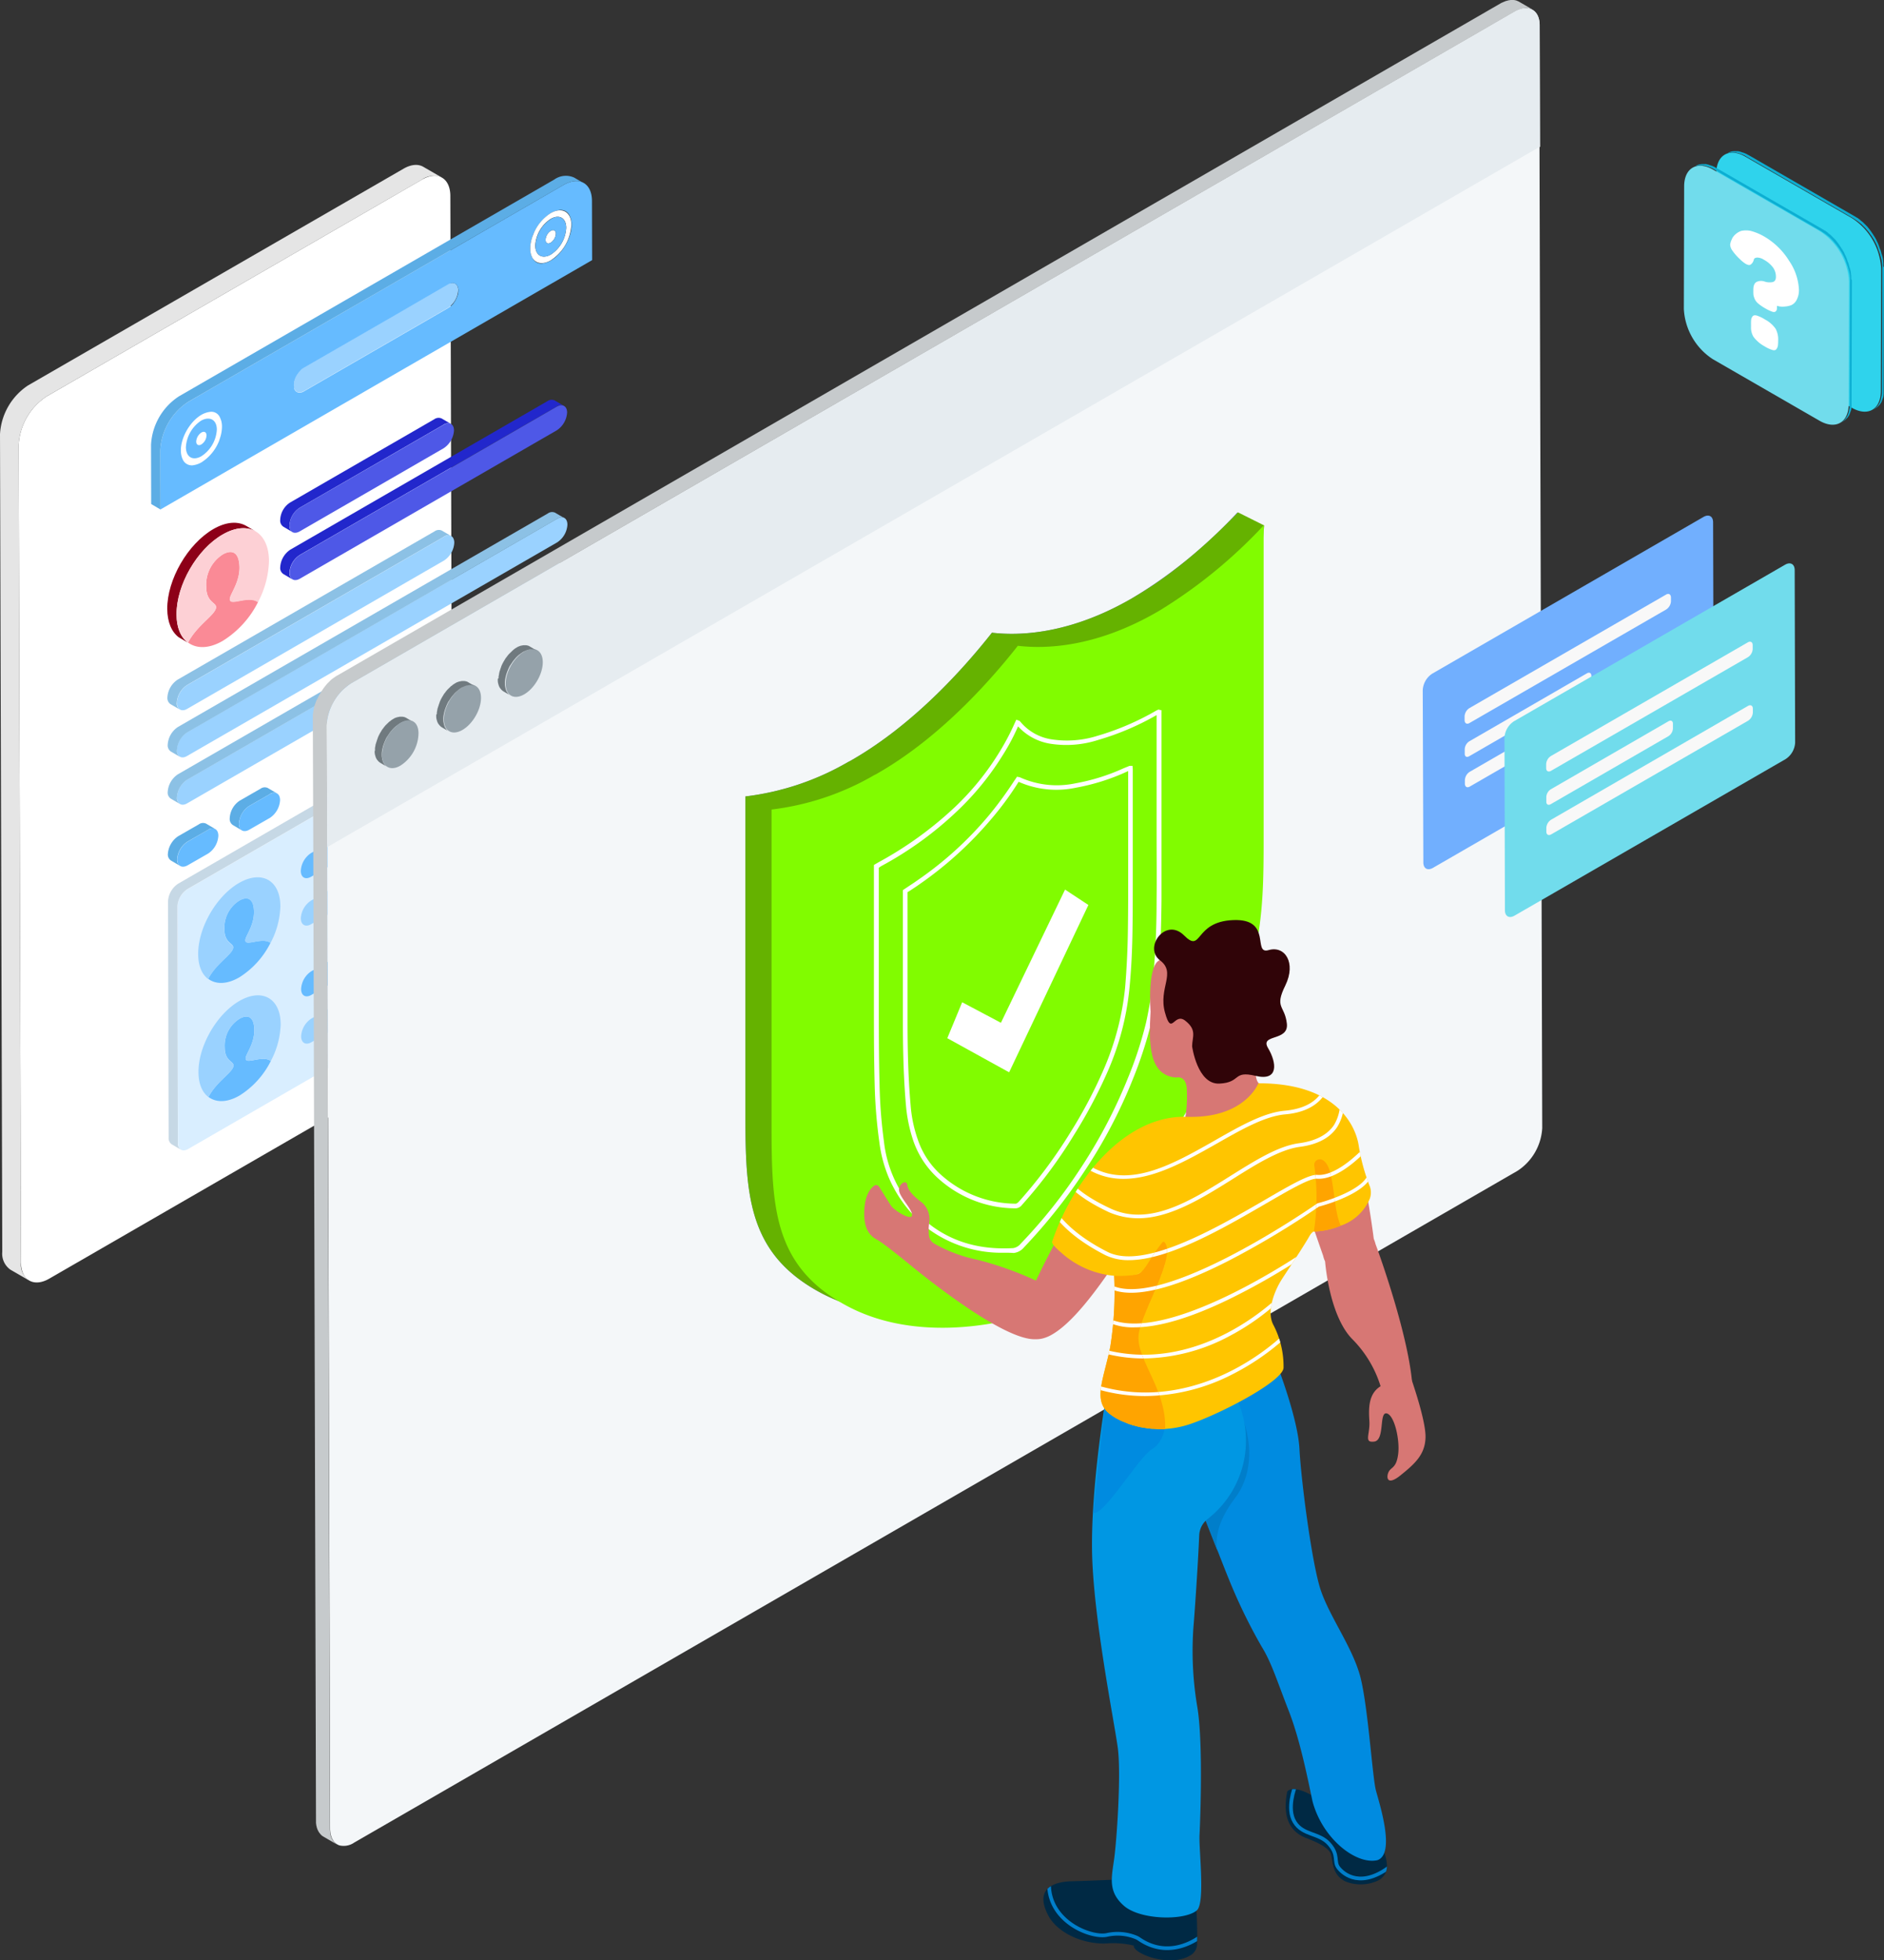 <svg id="Group_3451" data-name="Group 3451" xmlns="http://www.w3.org/2000/svg" xmlns:xlink="http://www.w3.org/1999/xlink" width="381.112" height="396.425" viewBox="0 0 381.112 396.425">
  <rect x="0" y="0" width="381.112" height="396.425" fill="#333333" stroke="none"/>
  <defs>
    <clipPath id="clip-path">
      <path id="Path_3336" data-name="Path 3336" d="M867.361,1191.334a8.133,8.133,0,0,1,1.043,3.865,3.189,3.189,0,0,1-1.932,2.883,8.285,8.285,0,0,1-6.472.123c-3.006-1.472-2.454-4.57-3.037-5.8-.583-.828-1.38-1.626-4.969-3.006-4.754-1.871-4.264-6.717-3.773-9.325,0,0,1.012-2.086,6.963,1.932Z" transform="translate(-847.921 -1179.536)"/>
    </clipPath>
    <clipPath id="clip-path-2">
      <path id="Path_3339" data-name="Path 3339" d="M702.7,1239.2s-5.153.245-8.834.337-7.822,1.5-4.509,7.331c2.392,3.742,7.607,5.4,11.441,5.245a18.068,18.068,0,0,1,5.644.43c-.153.644,1.166,1.626,3.4,2.362,1.963.644,5.8,1.2,8.282-.552a2.638,2.638,0,0,0,1.1-1.963,79.422,79.422,0,0,0-.245-8.558Z" transform="translate(-688.15 -1239.2)"/>
    </clipPath>
    <clipPath id="clip-path-3">
      <path id="Path_3368" data-name="Path 3368" d="M706.416,753.124a70.315,70.315,0,0,1-.736,14.048c-.245,1.411-.583,2.7-.889,3.926-1.1,4.386-2.086,7.668.583,9.846.184.153.4.307.613.46.061.031.123.092.184.123.153.092.307.215.491.307.061.031.153.092.215.123a6.479,6.479,0,0,0,.644.337.107.107,0,0,1,.061.031,5.792,5.792,0,0,0,.767.337,1.091,1.091,0,0,1,.276.123c.184.061.368.153.552.215a1.288,1.288,0,0,1,.307.123,5.3,5.3,0,0,1,.644.215.723.723,0,0,0,.245.061c.276.061.552.153.828.215l.368.092c.184.031.368.061.521.092a1.8,1.8,0,0,0,.4.061c.184.031.368.061.583.092.153.031.307.031.46.061a6.464,6.464,0,0,0,.767.061,2.329,2.329,0,0,1,.46.031,2.973,2.973,0,0,1,.521.031h1.012a2.024,2.024,0,0,0,.429-.031h0a19.677,19.677,0,0,0,4.356-.767c5.859-1.779,19.416-8.742,19.6-11.594a18.153,18.153,0,0,0-2.117-8.8c-1.38-2.791.429-6.963,1.656-8.926,1.043-1.656,4.294-6.441,5.8-9.079a2.384,2.384,0,0,1,.767-.8v.031a14.852,14.852,0,0,0,5.153-1.074,9.809,9.809,0,0,0,6.135-5.429,3.641,3.641,0,0,0,.061-2.607,38.617,38.617,0,0,1-2.239-8.19c-.521-3.619-4.049-12.7-20.305-12.668,0,0-2.73,7.147-14.447,6.779-12.821-.43-23.281,13.312-27.268,25.244-.184.583,1.626,2.024,2.055,2.423a18.422,18.422,0,0,0,10.49,4.478h0Zm10.03-1.564a1.1,1.1,0,0,1-.123.337A2.326,2.326,0,0,1,716.446,751.56Zm.184-.583c-.031.123-.061.215-.092.337A1.088,1.088,0,0,1,716.63,750.977Zm.153-.583c-.031.092-.061.215-.092.307C716.722,750.609,716.753,750.486,716.783,750.394Zm.123-.552c-.031.092-.031.215-.061.307C716.875,750.026,716.875,749.934,716.906,749.842Zm-1.135-3.006.061-.061h0Zm-.368.491a1.684,1.684,0,0,1,.215-.276A1.681,1.681,0,0,0,715.4,747.327Zm-.337.46c.061-.092.123-.153.184-.245C715.188,747.633,715.127,747.695,715.065,747.787Zm-.307.429a1.076,1.076,0,0,0,.153-.245A1.714,1.714,0,0,1,714.759,748.216Zm-.307.429c.061-.061.092-.153.153-.215A.93.93,0,0,1,714.452,748.646Zm-.245.4a.93.93,0,0,1,.153-.215A.93.93,0,0,0,714.207,749.044Zm-.245.4a1.337,1.337,0,0,0,.123-.215A1.337,1.337,0,0,0,713.961,749.443Zm-.245.368c.031-.061.092-.153.123-.215A.77.77,0,0,1,713.716,749.811Zm-.276.429c.031-.061.092-.123.123-.184C713.532,750.118,713.471,750.179,713.44,750.241Zm-.215.337c.031-.061.061-.092.092-.153C713.286,750.486,713.256,750.517,713.225,750.578Zm-.184.307c.031-.031.061-.092.092-.123A.424.424,0,0,0,713.041,750.885Zm-.215.276c.031-.031.061-.092.092-.123A.424.424,0,0,1,712.826,751.161Zm-.184.307c.031-.031.031-.061.061-.092C712.673,751.406,712.642,751.437,712.642,751.468Zm-.276.307c0-.031.031-.031.031-.061C712.4,751.744,712.4,751.744,712.366,751.774Zm-.245.307.092-.092Zm-.061,10.337c-.031.092-.061.153-.092.245A2.115,2.115,0,0,0,712.06,762.418Zm.215-.583-.092.276Zm.215-.583-.092.276Zm.245-.613a1.091,1.091,0,0,1-.123.276A1.091,1.091,0,0,0,712.734,760.639Zm.276-.644c-.031.092-.092.184-.123.276C712.918,760.209,712.949,760.117,713.01,759.995Zm.245-.613c-.031.092-.092.184-.123.276A1.085,1.085,0,0,0,713.256,759.381Zm.307-.675a3.2,3.2,0,0,0-.123.307A.92.92,0,0,1,713.563,758.706Zm.276-.675a3.18,3.18,0,0,0-.123.307A3.192,3.192,0,0,1,713.839,758.031Zm.4-.92a1.539,1.539,0,0,0-.153.4C714.145,757.357,714.176,757.234,714.237,757.111Zm.307-.705c-.061.123-.092.245-.153.368C714.452,756.621,714.483,756.529,714.544,756.406Zm.307-.705a1.538,1.538,0,0,0-.153.4A1.538,1.538,0,0,1,714.851,755.7Zm.307-.767-.184.46Zm.337-.859-.276.644A2.4,2.4,0,0,0,715.495,754.075Zm.276-.644c-.061.153-.123.337-.184.491C715.648,753.768,715.71,753.615,715.771,753.431Zm.245-.644c-.061.123-.092.276-.153.4A3.436,3.436,0,0,1,716.016,752.786Zm.215-.613c-.031.123-.092.245-.123.368C716.139,752.418,716.2,752.3,716.231,752.173Zm.705-5.276v.031c0-.031-.031-.061-.031-.092A.1.1,0,0,1,716.937,746.9Zm.184,1.227v0Zm-.061-.828a.567.567,0,0,0-.061-.215A1.992,1.992,0,0,0,717.059,747.3Zm.061.4c0-.061-.031-.153-.031-.215A.523.523,0,0,0,717.121,747.695Zm-.092,1.626c-.031.092-.031.184-.061.276A.893.893,0,0,1,717.029,749.32Zm.061-.521c0,.092-.031.184-.031.276C717.059,748.983,717.09,748.891,717.09,748.8Zm.031-.46v0Zm-5.337,14.876a.568.568,0,0,0,.061-.215A.567.567,0,0,1,711.783,763.215Zm-.153.521a1.969,1.969,0,0,0,.061-.215A.444.444,0,0,1,711.63,763.737Zm-.123.491a1.332,1.332,0,0,1,.031-.153A.334.334,0,0,1,711.507,764.227Zm-.736-11.349h-.031a2.272,2.272,0,0,0,1.227-.644l-.031.031A1.975,1.975,0,0,1,710.771,752.878Zm-.429.092c.061,0,.123-.031.184-.031A.389.389,0,0,0,710.342,752.971Zm-.4.031c.061,0,.123-.031.184-.031C710.1,753,710,753,709.943,753Zm-.368.031a.389.389,0,0,0,.184-.031A.389.389,0,0,1,709.575,753.032Zm-.767.061h0Zm-.337.031h0Zm-.982,0h0Zm.613,0h0Zm-.307,0h0Zm-.951,0h0Zm.245,0h0Zm.276,0h0Zm-.736,0h0Z" transform="translate(-693.857 -714.2)"/>
    </clipPath>
    <clipPath id="clip-path-4">
      <path id="Path_3377" data-name="Path 3377" d="M866.592,765.6a45.919,45.919,0,0,1-.092,13.281,14.945,14.945,0,0,0,5.429-1.166c-1.2-2.73-1.166-6.564-2.055-10.459-.429-1.871-1.135-2.669-1.81-2.914A1.122,1.122,0,0,0,866.592,765.6Z" transform="translate(-866.5 -764.268)"/>
    </clipPath>
    <clipPath id="clip-path-5">
      <path id="Path_3386" data-name="Path 3386" d="M733.577,837.152c.859-4.846,7.576-15.521,5.214-18.312a.288.288,0,0,0-.46,0c-2.362,2.914-2.853,4.509-4.2,5.92a1.968,1.968,0,0,1-1.2.613,20.867,20.867,0,0,1-4.356.215,70.315,70.315,0,0,1-.736,14.048c-.245,1.411-.583,2.7-.89,3.926-1.1,4.386-2.086,7.668.583,9.846.184.153.4.307.613.46.061.031.123.092.184.123.153.092.307.215.491.307.061.031.153.092.215.123a6.491,6.491,0,0,0,.644.337.107.107,0,0,1,.061.031,5.792,5.792,0,0,0,.767.337,1.092,1.092,0,0,1,.276.123c.184.061.368.153.552.215a1.281,1.281,0,0,1,.307.123,5.308,5.308,0,0,1,.644.215.721.721,0,0,0,.245.061c.276.061.552.153.828.215l.368.092c.184.031.368.061.521.092a1.8,1.8,0,0,0,.4.061c.184.031.368.061.583.092.153.031.307.031.46.061a6.465,6.465,0,0,0,.767.061,2.319,2.319,0,0,1,.46.031,2.979,2.979,0,0,1,.521.031h1.012a2.027,2.027,0,0,0,.429-.031h0C739.221,848.409,732.688,842.151,733.577,837.152Z" transform="translate(-725.825 -818.725)"/>
    </clipPath>
  </defs>
  <g id="Group_3361" data-name="Group 3361" transform="translate(0 33.35)">
    <g id="Group_3336" data-name="Group 3336">
      <g id="Group_3335" data-name="Group 3335">
        <path id="Path_3251" data-name="Path 3251" d="M85.639,109.117c-1.043-.613-2.485-.521-4.049.4l-75.916,43.8A12.684,12.684,0,0,0,0,163.163L.46,328.521a3.939,3.939,0,0,0,1.656,3.619l3.773,2.178A3.939,3.939,0,0,1,4.233,330.7l-.46-165.358a12.58,12.58,0,0,1,5.674-9.815l75.916-43.832a4.045,4.045,0,0,1,4.049-.4Z" transform="translate(0 -108.727)" fill="#e5e5e5"/>
        <g id="Group_3334" data-name="Group 3334" transform="translate(3.773 2.192)">
          <path id="Path_3252" data-name="Path 3252" d="M93.89,116.649c3.129-1.81,5.705-.337,5.736,3.251l.46,165.358a12.58,12.58,0,0,1-5.674,9.815L18.5,338.9c-3.129,1.81-5.705.337-5.736-3.251L12.3,170.3a12.58,12.58,0,0,1,5.674-9.815Z" transform="translate(-12.3 -115.874)" fill="#fff"/>
        </g>
      </g>
    </g>
    <g id="Group_3337" data-name="Group 3337" transform="translate(30.55 2.191)">
      <path id="Path_3253" data-name="Path 3253" d="M195.786,203.587a4.646,4.646,0,0,0-2.086,3.589c0,1.319.951,1.84,2.086,1.2l29.109-16.809a4.646,4.646,0,0,0,2.086-3.589c0-1.319-.951-1.84-2.086-1.2Z" transform="translate(-164.836 -164.837)" fill="#9ad2ff"/>
      <path id="Path_3254" data-name="Path 3254" d="M127.459,273.492a4.535,4.535,0,0,1,.153,1.2,7.04,7.04,0,0,1-.46,2.423c-.031.092-.061.153-.092.245,0,.031-.031.061-.031.123,0,.031-.031.061-.031.092-.031.061-.061.153-.092.215v.031a8.874,8.874,0,0,1-3.435,4.079c-2.3,1.319-4.172.245-4.172-2.362a9.128,9.128,0,0,1,4.141-7.177C125.343,271.222,126.968,271.774,127.459,273.492Zm-4.018,7.177a6.883,6.883,0,0,0,3.129-5.4c0-1.994-1.411-2.791-3.129-1.779a6.851,6.851,0,0,0-3.1,5.4c0,1.963,1.38,2.791,3.1,1.779" transform="translate(-113.257 -223.946)" fill="#fff"/>
      <path id="Path_3255" data-name="Path 3255" d="M105.7,173.826l.031,11.962,87.326-50.426-.031-11.962c0-3.589-2.577-5.061-5.736-3.251l-75.916,43.862A12.5,12.5,0,0,0,105.7,173.826Zm75-39.6a4.536,4.536,0,0,1-.153-1.2,7.441,7.441,0,0,1,.429-2.392v-.031c.031-.061.061-.153.092-.215.031-.031.031-.092.061-.123,0-.031.031-.061.031-.092.031-.061.061-.153.092-.215a9.04,9.04,0,0,1,3.466-4.11,4.667,4.667,0,0,1,1.84-.613,1.946,1.946,0,0,1,1.932,1.1c1.35,2.73-.859,7.392-3.742,9.079a4.668,4.668,0,0,1-1.84.613,1.879,1.879,0,0,1-1.9-1.1,1.6,1.6,0,0,1-.307-.705m-47.942,26.777a1.258,1.258,0,0,1-.031-.337,2.639,2.639,0,0,1,.031-.491,4.375,4.375,0,0,1,.767-1.84c.092-.123.153-.215.245-.337.031-.031.031-.061.061-.061.123-.123.215-.245.337-.368h0a2.917,2.917,0,0,1,.613-.46l18.465-10.644,10.644-6.165a1.758,1.758,0,0,1,.89-.276h.276a.967.967,0,0,1,.521.276l.061.061a1.472,1.472,0,0,1,.337.767,1.258,1.258,0,0,1,.031.337,3.479,3.479,0,0,1-.092.767,5.207,5.207,0,0,1-.675,1.534c-.092.123-.153.245-.245.368a1.984,1.984,0,0,1-.245.276.03.03,0,0,1-.031.031,2.763,2.763,0,0,1-.307.276c-.092.061-.153.123-.245.184l-.276.184-29.109,16.809a1.433,1.433,0,0,1-.307.153.443.443,0,0,1-.215.061,1.149,1.149,0,0,1-1.258-.337,2.7,2.7,0,0,1-.184-.307,3.185,3.185,0,0,1-.061-.46M110.27,175.728c-1.35-2.73.859-7.392,3.742-9.079a4.668,4.668,0,0,1,1.84-.613,1.879,1.879,0,0,1,1.9,1.1,4.82,4.82,0,0,1,.276.705,4.536,4.536,0,0,1,.153,1.2,7.441,7.441,0,0,1-.429,2.392,2.9,2.9,0,0,1-.092.276c0,.031-.031.061-.031.123,0,.031-.031.061-.031.092-.031.061-.061.153-.092.215a9.04,9.04,0,0,1-3.466,4.11,4.667,4.667,0,0,1-1.84.613,2.01,2.01,0,0,1-1.932-1.135" transform="translate(-103.828 -118.299)" fill="#6bf"/>
      <path id="Path_3256" data-name="Path 3256" d="M360.843,151.86a2.286,2.286,0,0,0-1.043,1.81c0,.675.46.92,1.043.583a2.369,2.369,0,0,0,1.043-1.81C361.886,151.768,361.426,151.523,360.843,151.86Z" transform="translate(-279.989 -140.716)" fill="#fff"/>
      <path id="Path_3257" data-name="Path 3257" d="M350.129,143.978c.031-.061.061-.153.092-.215.031-.031.031-.092.061-.123,0-.031.031-.061.031-.092a2.113,2.113,0,0,0,.092-.245,8.874,8.874,0,0,1,3.435-4.079c2.3-1.319,4.172-.245,4.172,2.362a9.128,9.128,0,0,1-4.141,7.177c-1.9,1.1-3.527.552-4.018-1.166a4.535,4.535,0,0,1-.153-1.2,7.441,7.441,0,0,1,.429-2.392Zm3.742,3.619a6.851,6.851,0,0,0,3.1-5.4c0-1.994-1.38-2.791-3.129-1.81a6.883,6.883,0,0,0-3.129,5.4c.031,1.994,1.411,2.791,3.159,1.81" transform="translate(-272.987 -131.668)" fill="#fff"/>
      <path id="Path_3258" data-name="Path 3258" d="M359.327,145.2a6.9,6.9,0,0,1-3.1,5.4c-1.718.982-3.129.184-3.129-1.779a6.849,6.849,0,0,1,3.129-5.4C357.916,142.408,359.3,143.236,359.327,145.2Zm-3.129,3.006a2.369,2.369,0,0,0,1.043-1.81c0-.675-.491-.92-1.043-.583a2.286,2.286,0,0,0-1.043,1.81c0,.644.46.92,1.043.583" transform="translate(-275.344 -134.669)" fill="#6bf"/>
      <path id="Path_3259" data-name="Path 3259" d="M130.443,284.86a2.37,2.37,0,0,0-1.043,1.81c0,.675.491.92,1.043.583a2.286,2.286,0,0,0,1.043-1.81C131.486,284.768,131.026,284.523,130.443,284.86Z" transform="translate(-120.259 -232.921)" fill="#fff"/>
      <path id="Path_3260" data-name="Path 3260" d="M128.857,278.2a6.849,6.849,0,0,1-3.129,5.4c-1.718.982-3.1.184-3.129-1.81a6.9,6.9,0,0,1,3.1-5.4C127.446,275.444,128.857,276.242,128.857,278.2Zm-3.129,3.006a2.286,2.286,0,0,0,1.043-1.81c0-.675-.46-.92-1.043-.583a2.369,2.369,0,0,0-1.043,1.81c0,.675.491.92,1.043.583" transform="translate(-115.545 -226.879)" fill="#6bf"/>
      <path id="Path_3261" data-name="Path 3261" d="M105.243,160.477l75.916-43.832a4.045,4.045,0,0,1,4.049-.4l1.871,1.1c-1.043-.613-2.485-.521-4.049.4l-75.885,43.832a12.5,12.5,0,0,0-5.674,9.815l.031,11.962-1.871-1.1L99.6,170.292A12.466,12.466,0,0,1,105.243,160.477Z" transform="translate(-99.599 -115.869)" fill="#5cade5"/>
    </g>
    <g id="Group_3360" data-name="Group 3360" transform="translate(33.832 47.491)">
      <g id="Group_3343" data-name="Group 3343" transform="translate(0.031 22.698)">
        <g id="Group_3338" data-name="Group 3338" transform="translate(1.932 10.644)">
          <path id="Path_3262" data-name="Path 3262" d="M193.628,372.547c1.166-.675,2.086-.123,2.086,1.2a4.563,4.563,0,0,1-2.086,3.589L118.786,420.52c-1.135.675-2.055.123-2.086-1.2a4.613,4.613,0,0,1,2.055-3.589Z" transform="translate(-116.7 -372.259)" fill="#9ad2ff"/>
        </g>
        <g id="Group_3339" data-name="Group 3339" transform="translate(1.902 1.074)">
          <path id="Path_3263" data-name="Path 3263" d="M193.528,341.347c1.166-.675,2.086-.123,2.086,1.2a4.563,4.563,0,0,1-2.086,3.589L118.686,389.32c-1.135.675-2.055.123-2.086-1.2a4.613,4.613,0,0,1,2.055-3.589Z" transform="translate(-116.6 -341.059)" fill="#9ad2ff"/>
        </g>
        <g id="Group_3342" data-name="Group 3342">
          <g id="Group_3340" data-name="Group 3340">
            <path id="Path_3264" data-name="Path 3264" d="M188.969,368.892a1.462,1.462,0,0,0-1.472.153l-74.842,43.188a4.613,4.613,0,0,0-2.055,3.589,1.449,1.449,0,0,0,.613,1.319l1.871,1.1a1.449,1.449,0,0,1-.613-1.319,4.613,4.613,0,0,1,2.055-3.589l74.842-43.187A1.463,1.463,0,0,1,190.84,370Z" transform="translate(-110.539 -359.186)" fill="#8cc1e5"/>
            <path id="Path_3265" data-name="Path 3265" d="M113.084,387.076a1.471,1.471,0,0,1-.613-1.35,4.613,4.613,0,0,1,2.055-3.589l74.842-43.187a1.462,1.462,0,0,1,1.472-.153l-1.871-1.1a1.462,1.462,0,0,0-1.472.153l-74.842,43.188a4.613,4.613,0,0,0-2.055,3.589,1.507,1.507,0,0,0,.613,1.35Z" transform="translate(-110.539 -337.556)" fill="#8cc1e5"/>
            <path id="Path_3266" data-name="Path 3266" d="M112.915,385.686a1.471,1.471,0,0,1-.613-1.35,4.613,4.613,0,0,1,2.055-3.589l51.96-30a1.462,1.462,0,0,1,1.472-.153l-1.871-1.1a1.462,1.462,0,0,0-1.472.153l-51.991,30a4.613,4.613,0,0,0-2.055,3.589,1.507,1.507,0,0,0,.613,1.35Z" transform="translate(-110.4 -345.737)" fill="#8cc1e5"/>
          </g>
          <g id="Group_3341" data-name="Group 3341" transform="translate(1.932 4.724)">
            <path id="Path_3267" data-name="Path 3267" d="M170.715,353.247c1.135-.675,2.086-.123,2.086,1.2a4.613,4.613,0,0,1-2.055,3.589l-51.96,30c-1.135.675-2.055.123-2.086-1.2a4.613,4.613,0,0,1,2.055-3.589Z" transform="translate(-116.7 -352.959)" fill="#9ad2ff"/>
          </g>
        </g>
      </g>
      <g id="Group_3349" data-name="Group 3349">
        <g id="Group_3345" data-name="Group 3345" transform="translate(22.852)">
          <path id="Path_3268" data-name="Path 3268" d="M186.886,293.844l51.96-30a1.462,1.462,0,0,1,1.472-.153l1.871,1.1a1.463,1.463,0,0,0-1.472.153l-51.96,30a4.563,4.563,0,0,0-2.086,3.589,1.507,1.507,0,0,0,.613,1.35l-1.871-1.1a1.471,1.471,0,0,1-.613-1.35A4.563,4.563,0,0,1,186.886,293.844Z" transform="translate(-184.8 -263.556)" fill="#2227cc"/>
          <g id="Group_3344" data-name="Group 3344" transform="translate(1.902 1.118)">
            <path id="Path_3269" data-name="Path 3269" d="M193.086,297.476A4.563,4.563,0,0,0,191,301.065c0,1.319.92,1.871,2.086,1.2l51.96-30a4.646,4.646,0,0,0,2.086-3.589c0-1.319-.951-1.84-2.086-1.2Z" transform="translate(-191 -267.203)" fill="#4e58e7"/>
          </g>
        </g>
        <g id="Group_3347" data-name="Group 3347" transform="translate(22.851 3.65)">
          <path id="Path_3270" data-name="Path 3270" d="M186.853,292.554l29.109-16.809a1.516,1.516,0,0,1,1.5-.153l1.871,1.1a1.519,1.519,0,0,0-1.5.153l-29.109,16.809a4.557,4.557,0,0,0-2.055,3.558,1.471,1.471,0,0,0,.613,1.35l-1.871-1.1a1.471,1.471,0,0,1-.613-1.35A4.355,4.355,0,0,1,186.853,292.554Z" transform="translate(-184.798 -275.456)" fill="#2227cc"/>
          <g id="Group_3346" data-name="Group 3346" transform="translate(1.872 1.099)">
            <path id="Path_3271" data-name="Path 3271" d="M192.955,296.142A4.557,4.557,0,0,0,190.9,299.7c0,1.35.92,1.871,2.086,1.2l29.109-16.809a4.646,4.646,0,0,0,2.086-3.589c0-1.319-.951-1.84-2.086-1.166Z" transform="translate(-190.9 -279.038)" fill="#4e58e7"/>
          </g>
        </g>
        <g id="Group_3348" data-name="Group 3348" transform="translate(0 24.871)">
          <path id="Path_3272" data-name="Path 3272" d="M131.024,364.394a7.238,7.238,0,0,0-3.343,6.533c0,3.129,1.963,3.159,1.994,4.11,0,1.534-3.773,3.527-5.674,7.177,1.718,1.288,4.264,1.288,7.085-.368a19.573,19.573,0,0,0,7.085-7.822c-1.932-1.442-5.705.92-5.705-.613,0-.951,1.963-3.251,1.963-6.38C134.367,363.934,132.926,363.321,131.024,364.394Z" transform="translate(-119.798 -357.996)" fill="#fa8a96"/>
          <path id="Path_3273" data-name="Path 3273" d="M119.624,345.916c2.607-1.5,4.938-1.626,6.656-.644l1.871,1.1c-1.687-.982-4.049-.859-6.656.644-5.184,2.975-9.355,10.214-9.325,16.165,0,2.669.859,4.632,2.3,5.705l-1.871-1.1c-1.411-1.074-2.27-3.037-2.3-5.705C110.269,356.13,114.44,348.922,119.624,345.916Z" transform="translate(-110.299 -344.64)" fill="#8d0018"/>
          <path id="Path_3274" data-name="Path 3274" d="M125.824,349.512c-5.184,2.975-9.355,10.214-9.325,16.165,0,2.669.859,4.632,2.3,5.705,1.9-3.65,5.674-5.644,5.674-7.177,0-.951-1.963-.982-1.994-4.11a7.3,7.3,0,0,1,3.343-6.533c1.9-1.1,3.343-.491,3.374,2.669,0,3.129-1.963,5.4-1.963,6.38,0,1.534,3.773-.828,5.705.613a18.874,18.874,0,0,0,2.239-8.312C135.179,348.93,130.977,346.537,125.824,349.512Z" transform="translate(-114.598 -347.132)" fill="#fdd0d5"/>
        </g>
      </g>
      <g id="Group_3357" data-name="Group 3357" transform="translate(0.123 44.783)">
        <g id="Group_3351" data-name="Group 3351" transform="translate(58.217)">
          <path id="Path_3275" data-name="Path 3275" d="M302.586,419.446l16.625-9.6a1.462,1.462,0,0,1,1.472-.153l1.871,1.1a1.462,1.462,0,0,0-1.472.153l-16.625,9.6a4.646,4.646,0,0,0-2.086,3.589,1.449,1.449,0,0,0,.613,1.319l-1.871-1.1a1.449,1.449,0,0,1-.613-1.319A4.517,4.517,0,0,1,302.586,419.446Z" transform="translate(-300.5 -409.556)" fill="#5cade5"/>
          <g id="Group_3350" data-name="Group 3350" transform="translate(1.871 1.074)">
            <path id="Path_3276" data-name="Path 3276" d="M308.686,422.948a4.646,4.646,0,0,0-2.086,3.589c0,1.319.951,1.84,2.086,1.2l16.625-9.6a4.563,4.563,0,0,0,2.086-3.589c0-1.319-.92-1.871-2.086-1.2Z" transform="translate(-306.6 -413.059)" fill="#6bf"/>
          </g>
        </g>
        <g id="Group_3356" data-name="Group 3356" transform="translate(0 33.587)">
          <g id="Group_3353" data-name="Group 3353" transform="translate(0 7.208)">
            <g id="Group_3352" data-name="Group 3352" transform="translate(1.902 1.105)">
              <path id="Path_3277" data-name="Path 3277" d="M118.986,548.84a4.646,4.646,0,0,0-2.086,3.589c0,1.319.951,1.84,2.086,1.2l4.172-2.392a4.613,4.613,0,0,0,2.055-3.589c0-1.319-.92-1.871-2.086-1.2Z" transform="translate(-116.9 -546.159)" fill="#6bf"/>
            </g>
            <path id="Path_3278" data-name="Path 3278" d="M112.786,545.238l4.172-2.392a1.46,1.46,0,0,1,1.472-.153l1.871,1.1a1.462,1.462,0,0,0-1.472.153l-4.172,2.392a4.646,4.646,0,0,0-2.086,3.589,1.449,1.449,0,0,0,.613,1.319l-1.871-1.1a1.449,1.449,0,0,1-.613-1.319A4.7,4.7,0,0,1,112.786,545.238Z" transform="translate(-110.7 -542.556)" fill="#5cade5"/>
          </g>
          <g id="Group_3355" data-name="Group 3355" transform="translate(12.514)">
            <path id="Path_3279" data-name="Path 3279" d="M153.553,521.738l4.172-2.393a1.46,1.46,0,0,1,1.472-.153l1.871,1.1a1.463,1.463,0,0,0-1.472.153l-4.172,2.393a4.613,4.613,0,0,0-2.055,3.589,1.507,1.507,0,0,0,.613,1.35l-1.871-1.1a1.471,1.471,0,0,1-.613-1.35A4.5,4.5,0,0,1,153.553,521.738Z" transform="translate(-151.498 -519.056)" fill="#5cade5"/>
            <g id="Group_3354" data-name="Group 3354" transform="translate(1.872 1.105)">
              <path id="Path_3280" data-name="Path 3280" d="M159.655,525.34a4.613,4.613,0,0,0-2.055,3.589c0,1.319.92,1.871,2.086,1.2l4.172-2.392a4.613,4.613,0,0,0,2.055-3.589c0-1.319-.92-1.871-2.086-1.2Z" transform="translate(-157.6 -522.659)" fill="#6bf"/>
            </g>
          </g>
        </g>
      </g>
      <g id="Group_3359" data-name="Group 3359" transform="translate(0.154 54.352)">
        <path id="Path_3281" data-name="Path 3281" d="M195.983,445.8c0-1.319-.92-1.84-2.086-1.166l-74.842,43.218A4.557,4.557,0,0,0,117,491.409l.123,47.789c0,1.319.92,1.871,2.055,1.2l74.842-43.218a4.563,4.563,0,0,0,2.086-3.589Z" transform="translate(-115.098 -443.239)" fill="#d9eeff"/>
        <path id="Path_3282" data-name="Path 3282" d="M189.2,440.892a1.519,1.519,0,0,0-1.5.153l-74.842,43.218a4.557,4.557,0,0,0-2.055,3.558l.123,47.789a1.507,1.507,0,0,0,.613,1.35l1.871,1.1a1.471,1.471,0,0,1-.613-1.35L112.7,488.9a4.51,4.51,0,0,1,2.055-3.558L189.6,442.119a1.516,1.516,0,0,1,1.5-.153Z" transform="translate(-110.8 -440.756)" fill="#c6d8e5"/>
        <g id="Group_3358" data-name="Group 3358" transform="translate(6.104 20.222)">
          <path id="Path_3283" data-name="Path 3283" d="M246.419,584.747c1.135-.675,2.086-.123,2.086,1.2a4.517,4.517,0,0,1-2.086,3.589l-45.733,26.409c-1.166.675-2.086.123-2.086-1.2a4.563,4.563,0,0,1,2.086-3.589Z" transform="translate(-177.773 -560.603)" fill="#9ad2ff"/>
          <path id="Path_3284" data-name="Path 3284" d="M221.451,600.547c1.135-.675,2.055-.123,2.086,1.2a4.566,4.566,0,0,1-2.055,3.589l-20.8,11.993c-1.166.675-2.086.153-2.086-1.2a4.563,4.563,0,0,1,2.086-3.589Z" transform="translate(-177.773 -571.557)" fill="#6bf"/>
          <path id="Path_3285" data-name="Path 3285" d="M143.757,670.667c1.687-.981,3.006-.46,3.006,2.331s-1.748,4.816-1.748,5.674c0,1.35,3.374-.736,5.092.521a17.407,17.407,0,0,1-6.288,6.963c-2.515,1.472-4.785,1.472-6.319.307,1.687-3.251,5.061-5.03,5.061-6.38,0-.859-1.779-.859-1.779-3.65A6.378,6.378,0,0,1,143.757,670.667Z" transform="translate(-135.414 -620.052)" fill="#6bf"/>
          <path id="Path_3286" data-name="Path 3286" d="M139.181,657.336c4.6-2.638,8.343-.521,8.343,4.754a16.808,16.808,0,0,1-1.994,7.392c-1.718-1.258-5.092.828-5.092-.521,0-.859,1.748-2.914,1.748-5.674,0-2.791-1.319-3.313-3.006-2.331a6.469,6.469,0,0,0-2.975,5.8c0,2.791,1.779,2.791,1.779,3.65,0,1.35-3.374,3.129-5.061,6.38-1.258-.951-2.024-2.669-2.024-5.061C130.869,666.446,134.58,660,139.181,657.336Z" transform="translate(-130.838 -610.34)" fill="#9ad2ff"/>
          <path id="Path_3287" data-name="Path 3287" d="M246.219,506.965l-45.733,26.409a4.563,4.563,0,0,0-2.086,3.589c0,1.319.92,1.871,2.086,1.2l45.733-26.409a4.6,4.6,0,0,0,2.086-3.589C248.3,506.812,247.354,506.321,246.219,506.965Z" transform="translate(-177.634 -506.684)" fill="#9ad2ff"/>
          <path id="Path_3288" data-name="Path 3288" d="M221.251,522.747c1.135-.675,2.055-.123,2.086,1.2a4.565,4.565,0,0,1-2.055,3.589l-20.8,11.962c-1.166.675-2.086.153-2.086-1.2a4.563,4.563,0,0,1,2.086-3.589Z" transform="translate(-177.634 -517.62)" fill="#6bf"/>
          <path id="Path_3289" data-name="Path 3289" d="M143.557,592.767c1.687-.982,3.006-.46,3.006,2.331s-1.748,4.816-1.748,5.674c0,1.35,3.374-.736,5.092.521a17.406,17.406,0,0,1-6.288,6.963c-2.515,1.472-4.785,1.472-6.319.307,1.687-3.251,5.061-5.03,5.061-6.38,0-.859-1.779-.859-1.779-3.65A6.451,6.451,0,0,1,143.557,592.767Z" transform="translate(-135.275 -566.046)" fill="#6bf"/>
          <path id="Path_3290" data-name="Path 3290" d="M138.981,579.536c4.6-2.638,8.343-.521,8.343,4.754a16.808,16.808,0,0,1-1.994,7.392c-1.718-1.257-5.092.828-5.092-.521,0-.859,1.748-2.914,1.748-5.675,0-2.791-1.319-3.313-3.006-2.331a6.469,6.469,0,0,0-2.975,5.8c0,2.791,1.779,2.791,1.779,3.65,0,1.35-3.374,3.129-5.061,6.38-1.258-.951-2.024-2.669-2.024-5.061C130.669,588.615,134.38,582.174,138.981,579.536Z" transform="translate(-130.699 -556.404)" fill="#9ad2ff"/>
        </g>
      </g>
    </g>
  </g>
  <g id="Group_3450" data-name="Group 3450" transform="translate(63.278 0)">
    <g id="Group_3390" data-name="Group 3390" transform="translate(0 0)">
      <g id="Group_3369" data-name="Group 3369">
        <g id="Group_3362" data-name="Group 3362">
          <path id="Path_3291" data-name="Path 3291" d="M206.3,145.083v-.46a.675.675,0,0,1,.031-.245c0-.092.031-.153.031-.245s.031-.153.031-.245h0c0-.092.031-.153.031-.245.031-.092.031-.184.061-.245.031-.092.031-.184.061-.245.031-.092.031-.184.061-.276a1.957,1.957,0,0,0,.061-.215h0v-.031a2.113,2.113,0,0,1,.092-.245c.031-.092.061-.153.092-.245s.061-.153.092-.245.061-.153.092-.245l.092-.184h0a.03.03,0,0,1,.031-.031.918.918,0,0,1,.123-.245,1.821,1.821,0,0,1,.123-.245,2.849,2.849,0,0,0,.153-.307c.061-.092.123-.215.184-.307,0-.031.031-.031.031-.061s.031-.031.031-.061c.123-.184.245-.4.368-.583.092-.153.215-.307.307-.46.061-.092.153-.184.215-.276s.123-.153.184-.245c.061-.061.123-.153.184-.215s.123-.153.184-.215l.031-.031.031-.031.153-.153.215-.215a1.417,1.417,0,0,0,.215-.215c.061-.061.153-.123.215-.184a.424.424,0,0,1,.123-.092.03.03,0,0,0,.031-.031c.031-.031.061-.061.092-.061a.932.932,0,0,1,.215-.153c.061-.061.153-.092.215-.153s.153-.092.215-.153c.061-.031.153-.092.215-.123.031,0,.031-.031.061-.031L446.531.705c.061-.031.092-.061.153-.092A1.5,1.5,0,0,1,446.9.521a1.494,1.494,0,0,1,.215-.092,1.5,1.5,0,0,1,.215-.092,1.5,1.5,0,0,1,.215-.092c.031,0,.031,0,.061-.031h.031a.184.184,0,0,1,.123-.031c.061-.031.153-.031.215-.061s.153-.031.215-.061c.061,0,.153-.031.215-.031A.277.277,0,0,0,448.555,0h.613c.092,0,.215.031.307.031h0c.123.031.215.061.337.092.153.061.276.123.429.184l2.853,1.656a3.263,3.263,0,0,0-.767-.276h0a2.661,2.661,0,0,0-.859-.031h-.031a3.826,3.826,0,0,0-.951.215h-.031a7.387,7.387,0,0,0-1.012.46L214.091,138.212a6.975,6.975,0,0,0-.982.675.03.03,0,0,0-.031.031,11.775,11.775,0,0,0-.92.859l-.031.031a10.459,10.459,0,0,0-1.534,2.086c0,.031-.031.031-.031.061-.215.368-.4.767-.583,1.135h0a8.4,8.4,0,0,0-.46,1.227v.031a8.82,8.82,0,0,0-.276,1.227h0a7.855,7.855,0,0,0-.092,1.2l.061,24.538h0l.552,198.454a6.183,6.183,0,0,0,.092,1.1v.031a2.959,2.959,0,0,0,.307.92h0a1.965,1.965,0,0,0,.4.583c.061.061.092.123.153.184a3.656,3.656,0,0,0,.552.46l-2.853-1.656a2.009,2.009,0,0,1-.552-.46c-.061-.061-.092-.123-.153-.184-.061-.092-.123-.153-.184-.245-.061-.123-.123-.215-.184-.337h0c-.031-.092-.092-.184-.123-.276l-.092-.276a.947.947,0,0,1-.061-.245.113.113,0,0,0-.031-.092v-.031c0-.031-.031-.092-.031-.123,0-.092-.031-.153-.031-.245s-.031-.153-.031-.245v-.491h0l-.552-198.454h0Z" transform="translate(-206.3 0)" fill="#c6cacc"/>
          <path id="Path_3292" data-name="Path 3292" d="M215.6,150.516a10.877,10.877,0,0,1,4.938-8.527L455.831,6.139c2.73-1.564,5.092-.4,5.092,2.761l.061,24.538-.092.123.552,198.331a11.034,11.034,0,0,1-5,8.65L221.121,376.392a3.728,3.728,0,0,1-3.037.552c-1.135-.429-1.84-1.656-1.84-3.435l-.552-198.454h0Z" transform="translate(-212.747 -3.777)" fill="#f4f7f9"/>
        </g>
        <g id="Group_3363" data-name="Group 3363" transform="translate(2.853 1.636)">
          <path id="Path_3293" data-name="Path 3293" d="M220.538,141.941a10.877,10.877,0,0,0-4.938,8.527l.061,24.538L460.984,33.359l-.061-24.538c0-3.129-2.239-4.417-5.092-2.761Z" transform="translate(-215.6 -5.335)" fill="#e6ecf0"/>
        </g>
        <g id="Group_3368" data-name="Group 3368" transform="translate(12.515 129.956)">
          <g id="Group_3364" data-name="Group 3364" transform="translate(24.929 0)">
            <ellipse id="Ellipse_33" data-name="Ellipse 33" cx="5.306" cy="3.067" rx="5.306" ry="3.067" transform="translate(0 9.176) rotate(-59.835)" fill="#95a2aa"/>
          </g>
          <g id="Group_3365" data-name="Group 3365" transform="translate(12.434 7.202)">
            <ellipse id="Ellipse_34" data-name="Ellipse 34" cx="5.306" cy="3.067" rx="5.306" ry="3.067" transform="translate(0 9.176) rotate(-59.835)" fill="#95a2aa"/>
          </g>
          <g id="Group_3366" data-name="Group 3366" transform="translate(0 0.526)">
            <path id="Path_3294" data-name="Path 3294" d="M328.453,431.995v-.184a.389.389,0,0,1,.031-.184c0-.061.031-.123.031-.184h0c0-.061.031-.123.031-.184s.031-.123.031-.184.031-.123.031-.184a1.947,1.947,0,0,0,.061-.215c0-.061.031-.092.061-.153h0v-.031c.031-.061.031-.123.061-.184s.031-.123.061-.184.031-.123.061-.184a.436.436,0,0,0,.061-.184c.031-.061.031-.092.061-.153h0v-.031l.092-.184a1.494,1.494,0,0,0,.092-.215c.031-.061.092-.153.123-.215.031-.092.092-.153.123-.245a.03.03,0,0,1,.031-.031c0-.031.031-.031.031-.061l.276-.46a2.341,2.341,0,0,1,.245-.337h0a.931.931,0,0,0,.153-.215c.061-.061.092-.123.153-.184s.092-.123.153-.184.092-.123.153-.153l.031-.031h0l.123-.123.153-.153c.061-.061.123-.092.153-.153.061-.061.123-.092.153-.153.031-.031.061-.031.092-.061l.031-.031.061-.061a899.311,899.311,0,0,1,.307-.245c.061-.031.092-.061.153-.092s.092-.061.153-.092a.03.03,0,0,0,.031-.031c.031-.031.092-.031.123-.061.061-.031.092-.061.153-.092s.092-.061.153-.061.092-.031.153-.061.092-.031.153-.061h.031c.031,0,.061-.031.123-.031a.277.277,0,0,1,.153-.031c.061,0,.092-.031.153-.031a1.328,1.328,0,0,0,.153-.031h.552c.061,0,.153.031.215.031h0c.092.031.184.031.245.061a1.432,1.432,0,0,1,.307.153l1.411.828a4.093,4.093,0,0,0-.552-.215h0a2.161,2.161,0,0,0-.644-.031h-.031a3.257,3.257,0,0,0-.705.153h0c-.245.092-.491.215-.767.337a6.349,6.349,0,0,0-.736.521h-.031a6.711,6.711,0,0,0-.705.644h0c-.215.245-.429.491-.644.767h0l-.552.828-.031.031a7.945,7.945,0,0,0-.429.889h0c-.123.307-.245.613-.337.92h0c-.092.307-.153.613-.215.92h0a4.643,4.643,0,0,0-.061.92,3.165,3.165,0,0,0,.092.8v.031a4.341,4.341,0,0,0,.215.675h0a3.23,3.23,0,0,0,.215.337,1.439,1.439,0,0,0,.583.552h0l-1.411-.828a1.991,1.991,0,0,1-.583-.552c-.031-.031-.061-.031-.061-.061-.061-.092-.092-.153-.153-.245h0l-.092-.184c-.031-.061-.031-.123-.061-.184s-.031-.123-.061-.184a.113.113,0,0,0-.031-.092v-.031a.113.113,0,0,0-.031-.092c0-.061-.031-.123-.031-.184a.389.389,0,0,0-.031-.184v-.368h0v-.184C328.453,432.117,328.453,432.056,328.453,431.995Z" transform="translate(-303.394 -425.4)" fill="#707a7f"/>
            <path id="Path_3295" data-name="Path 3295" d="M287.823,455.564v-.184a.389.389,0,0,1,.031-.184c0-.061.031-.123.031-.184h0c0-.061.031-.123.031-.184s.031-.123.031-.184a.436.436,0,0,1,.061-.184,1.962,1.962,0,0,0,.061-.215c0-.061.031-.092.061-.153h0v-.031c.031-.061.031-.123.061-.184s.031-.123.061-.184.031-.123.061-.184a.436.436,0,0,0,.061-.184c.031-.061.031-.092.061-.153h0v-.031l.092-.184a1.5,1.5,0,0,0,.092-.215c.031-.061.092-.153.123-.215.031-.092.092-.153.123-.245a.03.03,0,0,1,.031-.031c0-.031.031-.031.031-.061l.276-.46a2.343,2.343,0,0,1,.245-.337h0a.931.931,0,0,0,.153-.215c.061-.061.092-.123.153-.184s.092-.123.153-.184.092-.123.153-.153l.031-.031h0c.031-.031.061-.092.123-.123l.153-.153c.061-.061.123-.092.153-.153.061-.061.123-.092.153-.153.031-.031.061-.031.092-.061h.031l.061-.061a2023.378,2023.378,0,0,1,.307-.245c.061-.031.092-.061.153-.092s.092-.061.153-.092a.03.03,0,0,0,.031-.031c.031-.031.092-.031.123-.061.061-.031.092-.061.153-.092s.092-.061.153-.061c.061-.031.092-.031.153-.061s.092-.031.153-.061h.031c.031,0,.061-.031.123-.031a.277.277,0,0,1,.153-.031c.061,0,.092-.031.153-.031a1.325,1.325,0,0,0,.153-.031h.552c.061,0,.153.031.215.031h0c.092.031.184.031.245.061a1.434,1.434,0,0,1,.307.153l1.411.828a4.1,4.1,0,0,0-.552-.215h0a2.162,2.162,0,0,0-.644-.031h-.031a3.256,3.256,0,0,0-.706.153h0c-.245.092-.491.215-.767.337a6.349,6.349,0,0,0-.736.521l-.031.031a6.711,6.711,0,0,0-.705.644h0c-.215.245-.429.491-.644.767h0l-.552.828a.03.03,0,0,1-.031.031,7.948,7.948,0,0,0-.429.89h0c-.123.307-.245.613-.337.92h0c-.092.307-.153.613-.215.92h0a4.643,4.643,0,0,0-.061.92,3.166,3.166,0,0,0,.092.8v.031a4.34,4.34,0,0,0,.215.675h0a3.237,3.237,0,0,0,.215.337,1.439,1.439,0,0,0,.583.552l-1.411-.828a1.99,1.99,0,0,1-.583-.552c-.031-.031-.061-.031-.061-.061-.061-.092-.092-.153-.153-.245h0l-.092-.184c-.031-.061-.031-.123-.061-.184s-.031-.123-.061-.184a.113.113,0,0,0-.031-.092v-.031a.113.113,0,0,0-.031-.092c0-.061-.031-.123-.031-.184a.389.389,0,0,0-.031-.184v-.368h0v-.184C287.823,455.687,287.823,455.625,287.823,455.564Z" transform="translate(-275.247 -441.761)" fill="#707a7f"/>
            <path id="Path_3296" data-name="Path 3296" d="M247.161,479.248v-.368a.389.389,0,0,1,.031-.184c0-.061.031-.123.031-.184h0c0-.061.031-.123.031-.184s.031-.123.031-.184a.436.436,0,0,1,.061-.184,1.953,1.953,0,0,0,.061-.215c0-.061.031-.092.061-.153h0v-.031c.031-.061.031-.123.061-.184s.031-.123.061-.184.031-.123.061-.184a.436.436,0,0,0,.061-.184c.031-.061.031-.092.061-.153h0v-.031l.092-.184a1.5,1.5,0,0,0,.092-.215c.031-.061.092-.153.123-.215.031-.092.092-.153.123-.245a.03.03,0,0,1,.031-.031c0-.031.031-.031.031-.061l.276-.46a2.341,2.341,0,0,1,.245-.337h0a.932.932,0,0,0,.153-.215c.061-.061.092-.123.153-.184s.092-.123.153-.184.092-.123.153-.153l.031-.031h0c.031-.031.061-.092.123-.123l.153-.153c.061-.061.123-.092.153-.153.061-.061.123-.092.153-.153.031-.031.061-.031.092-.061h.031l.061-.061a2023.378,2023.378,0,0,1,.307-.245c.061-.031.092-.061.153-.092s.092-.061.153-.092a.03.03,0,0,0,.031-.031c.031-.031.092-.031.123-.061.061-.031.092-.061.153-.092s.092-.061.153-.061c.061-.031.092-.031.153-.061s.092-.031.153-.061h.031c.031,0,.092-.031.123-.031.061,0,.092-.031.153-.031s.092-.031.153-.031.092-.031.153-.031h.521c.061,0,.123.031.215.031h0c.092.031.153.031.245.061s.184.092.276.123l1.411.828a1.511,1.511,0,0,0-.521-.184h0a2.012,2.012,0,0,0-.613-.031h-.031a3.014,3.014,0,0,0-.675.153h0a3.927,3.927,0,0,0-.736.337,6.351,6.351,0,0,0-.736.521h-.031a6.714,6.714,0,0,0-.705.644h0c-.215.245-.429.491-.644.767h0l-.552.828a.03.03,0,0,1-.031.031,7.943,7.943,0,0,0-.429.89h0c-.123.307-.245.613-.337.92h0c-.092.307-.153.613-.215.92h0a4.644,4.644,0,0,0-.061.92,3.165,3.165,0,0,0,.092.8v.031a4.342,4.342,0,0,0,.215.675h0a3.237,3.237,0,0,0,.215.337,1.438,1.438,0,0,0,.583.552l-1.411-.828a1.99,1.99,0,0,1-.583-.552c-.031-.031-.061-.031-.061-.061-.061-.092-.092-.153-.153-.245h0l-.092-.184c-.031-.061-.031-.123-.061-.184s-.031-.123-.061-.184a.113.113,0,0,0-.031-.092v-.031a.113.113,0,0,0-.031-.092c0-.061-.031-.123-.031-.184a.389.389,0,0,0-.031-.184v-.368h0A.331.331,0,0,0,247.161,479.248Z" transform="translate(-247.1 -458.053)" fill="#707a7f"/>
          </g>
          <g id="Group_3367" data-name="Group 3367" transform="translate(1.472 15.702)">
            <path id="Path_3297" data-name="Path 3297" d="M255.673,475.373a8.286,8.286,0,0,0-3.773,6.5c0,2.393,1.718,3.374,3.773,2.147a7.941,7.941,0,0,0,3.619-6.441C259.323,475.22,257.759,474.177,255.673,475.373Z" transform="translate(-251.9 -474.875)" fill="#95a2aa"/>
          </g>
        </g>
      </g>
      <g id="Group_3452" data-name="Group 3452" transform="translate(87.505 103.607)">
        <path id="Path_3387" data-name="Path 3387" d="M78.785,16.971l-.778.467c-12.4,7.162-22.524,7.577-28.232,6.9h0C44.013,31.658,33.893,42.92,21.438,50.081a8.031,8.031,0,0,1-.778.415A54.124,54.124,0,0,1-.1,57.451v62.641c0,17.334,0,29.841,15.725,37.989,13.13,6.747,28.544,3.633,34.045,2.128h0a182.066,182.066,0,0,0,34.045-41.466C99.44,92.482,99.44,79.923,99.44,62.589V0A97.334,97.334,0,0,1,78.785,16.971Z" transform="translate(0.1)" fill="#7c7ee4"/>
        <path id="Path_3388" data-name="Path 3388" d="M78.785,16.971l-.778.467c-12.4,7.162-22.524,7.577-28.232,6.9h0C44.013,31.658,33.893,42.92,21.438,50.081a8.031,8.031,0,0,1-.778.415A54.124,54.124,0,0,1-.1,57.451v62.641c0,17.334,0,29.841,15.725,37.989,13.13,6.747,28.544,3.633,34.045,2.128h0a182.066,182.066,0,0,0,34.045-41.466C99.44,92.482,99.44,79.923,99.44,62.589l5.4-59.942L99.544,0C94.095,5.657,86.985,12.144,78.785,16.971Z" transform="translate(0.1)" fill="#65b200"/>
        <path id="Path_3389" data-name="Path 3389" d="M88.985,22.071l-.778.467c-12.455,7.214-22.576,7.577-28.284,6.9h0C54.161,36.758,44.093,48.02,31.638,55.181a8.031,8.031,0,0,1-.778.415A54.124,54.124,0,0,1,10.1,62.551v62.641c0,17.334,0,29.841,15.725,37.989,13.13,6.747,28.544,3.633,34.045,2.128h0a182.065,182.065,0,0,0,34.045-41.466c15.725-26.26,15.725-38.82,15.725-56.153V5.1A100.3,100.3,0,0,1,88.985,22.071Z" transform="translate(-4.806 -2.453)" fill="#81fc00"/>
        <g id="Group_3455" data-name="Group 3455" transform="translate(26.001 39.901)">
          <g id="Group_3453" data-name="Group 3453">
            <g id="Group_3452-2" data-name="Group 3452">
              <path id="Path_3390" data-name="Path 3390" d="M76.364,186.708a25.034,25.034,0,0,1-15.154-4.671A26.227,26.227,0,0,1,52.958,171.4a27.317,27.317,0,0,1-1.868-7.11,101.2,101.2,0,0,1-.934-11.418C50,147.162,50,141.3,50,135.641v-27.35l.986-.571A74.321,74.321,0,0,0,66.3,96.666,54.618,54.618,0,0,0,75.43,85.4a48.791,48.791,0,0,0,3.062-5.813l.311-.675.415.156a.653.653,0,0,1,.363.208,10.159,10.159,0,0,0,6.487,3.633,20.473,20.473,0,0,0,9.134-.727,53.561,53.561,0,0,0,11.781-5.034,3.062,3.062,0,0,1,.415-.208.387.387,0,0,1,.415,0l.363.052v38.353c-.052,5.5-.208,10.068-.571,14.324a71.5,71.5,0,0,1-1.557,10.743,84.5,84.5,0,0,1-3.737,11.366A101.4,101.4,0,0,1,92.5,170.361a109.6,109.6,0,0,1-12.092,15.206,3.215,3.215,0,0,1-2.128,1.194C77.61,186.708,76.987,186.708,76.364,186.708ZM50.986,108.862v26.779c0,5.657,0,11.573.156,17.23a101.591,101.591,0,0,0,.882,11.314,24.934,24.934,0,0,0,9.7,17.126c4.619,3.373,10.016,4.826,16.452,4.463a2.447,2.447,0,0,0,1.505-.882,103.841,103.841,0,0,0,11.988-15.05,102.827,102.827,0,0,0,9.7-18.424,78.025,78.025,0,0,0,3.685-11.262,75.68,75.68,0,0,0,1.557-10.587c.363-4.256.571-8.771.571-14.272.052-4.359,0-8.771,0-13.026V77.982a53.9,53.9,0,0,1-11.833,5.034,20.914,20.914,0,0,1-9.549.778,11.229,11.229,0,0,1-6.643-3.529,42.02,42.02,0,0,1-2.958,5.6,56.581,56.581,0,0,1-9.29,11.469,71,71,0,0,1-15.466,11.21Zm56.828-31.191ZM78.648,177.73h0a23.382,23.382,0,0,1-15.258-5.709,18.2,18.2,0,0,1-5.4-7.888,30.534,30.534,0,0,1-1.505-7.162c-.415-4.775-.623-10.016-.623-17.023V113.377l1.09-.727c.623-.415,1.194-.778,1.765-1.194A71.41,71.41,0,0,0,73.25,98.274a75.12,75.12,0,0,0,5.034-6.851l.675-.986.415.1a.737.737,0,0,1,.311.1,18.157,18.157,0,0,0,11.106,1.142,40.967,40.967,0,0,0,9.653-3.01c.363-.156.778-.311,1.142-.467a.564.564,0,0,1,.259-.052h.467l.052.675v21.486c0,3.529,0,7.162-.052,10.743-.052,4.411-.259,8.356-.623,12.092a55.281,55.281,0,0,1-4.567,17.178,98.775,98.775,0,0,1-6.643,12.455,95.711,95.711,0,0,1-10.535,14.168A1.677,1.677,0,0,1,78.648,177.73ZM56.8,113.792v26.1c0,7.006.208,12.248.623,16.971a26.986,26.986,0,0,0,1.453,6.954,16.725,16.725,0,0,0,5.086,7.473,22.717,22.717,0,0,0,14.687,5.5c.156,0,.311-.052.675-.415a97.371,97.371,0,0,0,10.431-14.012,96.007,96.007,0,0,0,6.539-12.3,55.488,55.488,0,0,0,4.515-16.919c.311-3.737.519-7.681.571-12.04.052-3.581.052-7.214.052-10.743V89.3c-.208.1-.467.208-.675.311a43.038,43.038,0,0,1-9.912,3.062A18.89,18.89,0,0,1,79.27,91.476l-.259.415a62.322,62.322,0,0,1-5.086,6.9,74.772,74.772,0,0,1-14.687,13.39c-.571.415-1.142.778-1.765,1.194Z" transform="translate(-50 -76.885)" fill="#fff"/>
            </g>
          </g>
          <g id="Group_3454" data-name="Group 3454" transform="translate(14.843 36.388)">
            <path id="Path_3391" data-name="Path 3391" d="M78.6,177.049l12.507,6.9,16.036-33.837L102.421,147,89.447,173.935l-7.837-4.152Z" transform="translate(-78.6 -147)" fill="#fff"/>
          </g>
        </g>
      </g>
    </g>
    <g id="Group_3397" data-name="Group 3397" transform="translate(277.345 30.581)">
      <g id="Group_3393" data-name="Group 3393" transform="translate(6.503)">
        <g id="Group_3391" data-name="Group 3391" transform="translate(0 0.3)">
          <path id="Path_3320" data-name="Path 3320" d="M1159.244,113.935a12.913,12.913,0,0,1,5.859,10.153l-.061,24.784c0,3.742-2.638,5.245-5.889,3.374l-21.594-12.453a12.913,12.913,0,0,1-5.859-10.153l.061-24.784c0-3.742,2.638-5.245,5.889-3.374Z" transform="translate(-1131.7 -100.678)" fill="#2fd3ec"/>
        </g>
        <path id="Path_3321" data-name="Path 3321" d="M1170.139,122.889v-.552a.23.23,0,0,0-.031-.153v-.123c0-.092-.031-.184-.031-.307h0v-.031c0-.092-.031-.153-.031-.245v-.031c0-.031-.031-.092-.031-.123,0-.061-.031-.092-.031-.153a.113.113,0,0,0-.031-.092c0-.031-.031-.092-.031-.123a.113.113,0,0,0-.031-.092c0-.031-.031-.092-.031-.123s-.031-.092-.031-.123,0-.031-.031-.061c-.031-.061-.031-.123-.062-.184,0-.031-.031-.061-.031-.123v-.031c-.031-.092-.061-.215-.092-.307h0v-.031l-.092-.276a.03.03,0,0,0-.031-.031c0-.031-.031-.061-.031-.092-.031-.061-.031-.092-.061-.153,0-.031-.031-.061-.031-.092s-.031-.061-.031-.123c0-.031-.031-.061-.031-.092a.516.516,0,0,1-.061-.153c0-.031-.031-.061-.031-.092v-.031c-.031-.092-.092-.184-.123-.276h0c0-.031-.031-.061-.031-.092-.031-.061-.061-.153-.092-.215a.03.03,0,0,0-.031-.031l-.092-.184c-.031-.061-.061-.092-.061-.153v-.031c-.092-.153-.153-.307-.245-.46a.03.03,0,0,0-.031-.031c-.031-.031-.031-.061-.061-.123a.642.642,0,0,0-.123-.184c-.031-.061-.061-.092-.092-.153s-.092-.123-.123-.184c0-.031-.031-.031-.031-.061s-.031-.031-.031-.061c-.123-.153-.215-.307-.337-.491h0c-.092-.123-.153-.215-.245-.337h0c-.061-.092-.123-.153-.184-.245l-.031-.031h0c-.061-.092-.153-.184-.215-.276h0c-.031-.031-.061-.061-.061-.092-.061-.061-.092-.123-.153-.153l-.031-.031-.092-.092c-.031-.031-.061-.092-.123-.123l-.031-.031-.123-.123-.092-.092-.061-.061c-.031-.031-.092-.061-.123-.123l-.092-.092-.061-.061c-.031-.031-.092-.061-.123-.092s-.061-.031-.061-.061c-.031-.031-.061-.031-.092-.061s-.092-.061-.123-.092l-.061-.061-.092-.092a.426.426,0,0,0-.123-.092l-.031-.031c-.031-.031-.092-.061-.123-.092s-.061-.031-.092-.061a.03.03,0,0,1-.031-.031,1.074,1.074,0,0,0-.245-.153h-.031c-.061-.061-.153-.092-.215-.153-.031,0-.031-.031-.061-.031L1142.9,100.5l-.184-.092a.107.107,0,0,1-.061-.031c-.031-.031-.061-.031-.092-.061a.107.107,0,0,1-.061-.031c-.031-.031-.092-.031-.123-.061-.031,0-.061-.031-.092-.031a.03.03,0,0,1-.031-.031c-.092-.031-.153-.061-.245-.092s-.153-.061-.245-.092h-.031c-.031,0-.061-.031-.092-.031s-.092-.031-.123-.031-.031,0-.061-.031c-.031,0-.061-.031-.092-.031s-.061-.031-.092-.031a.113.113,0,0,1-.092-.031c-.031,0-.061-.031-.092-.031h-.061a.113.113,0,0,1-.092-.031.185.185,0,0,1-.123-.031h-.889c-.092,0-.184.031-.276.031h-.092a1.329,1.329,0,0,0-.153.031c-.031,0-.061.031-.092.031s-.061.031-.092.031h-.031c-.061.031-.092.031-.153.061a.107.107,0,0,0-.061.031.767.767,0,0,0-.215.123h0l-.46.276c.061-.031.153-.092.215-.123a.107.107,0,0,0,.061-.031c.061-.031.092-.031.153-.061a.185.185,0,0,1,.123-.031c.031,0,.061-.031.092-.031a.334.334,0,0,1,.153-.031h.092a.85.85,0,0,1,.276-.031h.767a.276.276,0,0,1,.153.031.184.184,0,0,1,.123.031c.061,0,.092.031.153.031a.113.113,0,0,1,.092.031,1.332,1.332,0,0,1,.153.031c.031,0,.061.031.092.031.061.031.123.031.184.061.031,0,.061.031.092.031a4.1,4.1,0,0,1,.552.215c.031,0,.061.031.092.031l.184.092c.031.031.061.031.092.061a.67.67,0,0,1,.245.153l21.594,12.453.276.184h0l.276.184c.031.031.061.031.092.061.061.031.123.092.184.123a.425.425,0,0,0,.123.092.665.665,0,0,1,.153.123c.031.031.092.061.123.092.061.031.092.092.153.123.031.031.092.061.123.092.061.031.092.092.153.123.031.031.092.061.123.123l.153.153.123.123.153.153.092.092.184.184c.031.031.061.061.061.092.092.092.153.184.245.276l.031.031a1.543,1.543,0,0,0,.215.245c.092.123.153.215.245.337h0c.123.153.215.307.338.46a.426.426,0,0,1,.092.123c.031.061.092.123.123.184a.666.666,0,0,0,.092.153.642.642,0,0,0,.123.184c.031.061.061.092.092.153a3.343,3.343,0,0,1,.245.46.666.666,0,0,0,.092.153l.092.184c.031.092.092.153.123.245,0,.031.031.061.031.092.061.123.092.215.153.337,0,.031.031.061.031.092.031.092.061.153.092.245,0,.031.031.061.031.123.031.092.061.153.092.245,0,.031.031.061.031.092a1.284,1.284,0,0,0,.123.307v.031a1.491,1.491,0,0,0,.123.337c0,.031.031.061.031.123.031.092.031.153.061.245,0,.031.031.092.031.123.031.061.031.153.061.215,0,.031.031.092.031.123.031.061.031.153.061.215,0,.031.031.092.031.123.031.092.031.184.061.307v.031c.031.123.031.215.061.337v.092c0,.092.031.153.031.245v.736l-.061,24.784v.429a.521.521,0,0,1-.031.215v.123a.389.389,0,0,1-.031.184.185.185,0,0,1-.031.123,1.33,1.33,0,0,1-.031.153c0,.061-.031.092-.031.153s-.031.092-.031.153a1.329,1.329,0,0,1-.031.153c0,.031-.031.092-.031.123-.031.061-.031.123-.061.184,0,.031-.031.061-.031.092-.031.092-.092.215-.123.307a.767.767,0,0,1-.123.215h0c-.031.061-.092.123-.123.184l-.184.276-.061.061a.716.716,0,0,1-.215.215l-.031.031a1.754,1.754,0,0,1-.245.215c-.031.031-.031.031-.061.031a1.713,1.713,0,0,0-.245.184l.46-.276a1.691,1.691,0,0,0,.245-.184c.031,0,.031-.031.061-.031a1.542,1.542,0,0,0,.245-.215l.031-.031a1.412,1.412,0,0,1,.215-.215l.061-.061.184-.276h0c.031-.061.092-.123.123-.184h0a1.508,1.508,0,0,0,.092-.215h0a3.181,3.181,0,0,0,.123-.307v-.031a.107.107,0,0,1,.031-.061c.031-.061.031-.123.061-.184,0-.031,0-.031.031-.061,0-.031,0-.061.031-.061,0-.061.031-.092.031-.153,0-.031,0-.031.031-.061V149.3c0-.061.031-.092.031-.153v-.153a.185.185,0,0,1,.031-.123v-.951l.061-24.784A.267.267,0,0,1,1170.139,122.889Z" transform="translate(-1136.276 -99.7)" fill="#0caed2"/>
        <g id="Group_3392" data-name="Group 3392" transform="translate(9.325 13.404)">
          <path id="Path_3322" data-name="Path 3322" d="M1168.94,144.6a14.523,14.523,0,0,1,5.092,4.938,11.232,11.232,0,0,1,1.994,5.828,4.2,4.2,0,0,1-.46,2.086,2.314,2.314,0,0,1-1.1,1.074,4.814,4.814,0,0,1-1.319.276,4.254,4.254,0,0,1-1.1-.031l-.46-.123a4.573,4.573,0,0,1-.031.736.745.745,0,0,1-.276.429q-.23.184-.736,0a9.038,9.038,0,0,1-1.38-.675,9.645,9.645,0,0,1-1.38-.951,2.645,2.645,0,0,1-.705-.92,4.239,4.239,0,0,1-.245-.767,6.955,6.955,0,0,1-.031-.89v-.215c0-.859.245-1.38.706-1.6a2.112,2.112,0,0,1,1.564-.061,3.126,3.126,0,0,0,1.564.123c.491-.092.736-.46.736-1.074a3.246,3.246,0,0,0-.552-1.84,5.758,5.758,0,0,0-1.9-1.626,2.513,2.513,0,0,0-1.35-.429c-.337.031-.552.123-.644.337l-.092.307a1.569,1.569,0,0,1-.614.8c-.245.123-.552.061-.981-.184a6.328,6.328,0,0,1-1.166-.951,10.742,10.742,0,0,1-1.534-1.748,2.279,2.279,0,0,1-.429-1.166,3.28,3.28,0,0,1,.245-.89l.061-.123a3.64,3.64,0,0,1,.184-.4,3.292,3.292,0,0,1,.614-.705,3.413,3.413,0,0,1,1.166-.675,4.683,4.683,0,0,1,1.871,0A8.513,8.513,0,0,1,1168.94,144.6Zm.153,16.747a6.1,6.1,0,0,1,2.208,1.9,4.541,4.541,0,0,1,.521,2.484,7.313,7.313,0,0,1-.061,1.012,1.548,1.548,0,0,1-.307.644c-.153.215-.429.276-.828.153a6.734,6.734,0,0,1-1.564-.736,6.837,6.837,0,0,1-2.239-1.932,3.628,3.628,0,0,1-.491-1.994v-.46a8.663,8.663,0,0,1,.031-1.012,1.469,1.469,0,0,1,.276-.644q.23-.322.828-.184A10.373,10.373,0,0,1,1169.094,161.344Z" transform="translate(-1162.1 -143.4)" fill="#fff"/>
        </g>
      </g>
      <g id="Group_3396" data-name="Group 3396" transform="translate(0 2.607)">
        <g id="Group_3394" data-name="Group 3394" transform="translate(0 0.331)">
          <path id="Path_3323" data-name="Path 3323" d="M1138.045,122.535a12.913,12.913,0,0,1,5.859,10.153l-.061,24.784c0,3.742-2.638,5.245-5.889,3.374l-21.594-12.453a12.913,12.913,0,0,1-5.859-10.153l.061-24.784c0-3.742,2.638-5.245,5.889-3.374Z" transform="translate(-1110.5 -109.278)" fill="#71dcec"/>
        </g>
        <path id="Path_3324" data-name="Path 3324" d="M1148.939,131.389v-.552a.229.229,0,0,0-.031-.153v-.123c0-.092-.031-.184-.031-.307h0v-.031c0-.092-.031-.153-.031-.245v-.031c0-.031-.031-.092-.031-.123,0-.061-.031-.092-.031-.153a.113.113,0,0,0-.031-.092c0-.031-.031-.092-.031-.123a.112.112,0,0,0-.031-.092c0-.031-.031-.092-.031-.123s-.031-.092-.031-.123,0-.031-.031-.061c-.031-.061-.031-.123-.061-.184,0-.031-.031-.061-.031-.123v-.031c-.031-.092-.061-.215-.092-.307h0v-.031l-.092-.276a.03.03,0,0,0-.031-.031c0-.031-.031-.061-.031-.092-.031-.061-.031-.092-.061-.153,0-.031-.031-.061-.031-.092s-.031-.061-.031-.123c0-.031-.031-.061-.031-.092a.517.517,0,0,1-.062-.153c0-.031-.031-.061-.031-.092v-.031c-.031-.092-.092-.184-.123-.276h0c0-.031-.031-.061-.031-.092-.031-.061-.062-.153-.092-.215a.03.03,0,0,0-.031-.031l-.092-.184c-.031-.061-.061-.092-.061-.153v-.031c-.092-.153-.153-.307-.245-.46a.03.03,0,0,0-.031-.031c-.031-.031-.031-.061-.061-.123a.645.645,0,0,0-.123-.184c-.031-.061-.061-.092-.092-.153s-.092-.123-.123-.184c0-.031-.031-.031-.031-.061s-.031-.031-.031-.061c-.123-.153-.215-.307-.337-.491h0c-.092-.123-.153-.215-.245-.337h0c-.061-.092-.123-.153-.184-.245l-.031-.031h0c-.061-.092-.153-.184-.215-.276h0c-.031-.031-.061-.061-.061-.092-.061-.061-.092-.123-.153-.153l-.031-.031-.092-.092c-.031-.031-.061-.092-.123-.123l-.031-.031-.123-.123-.092-.092-.061-.061c-.031-.031-.092-.061-.123-.123l-.092-.092-.061-.061c-.031-.031-.092-.061-.123-.092s-.061-.031-.061-.061c-.031-.031-.061-.031-.092-.061s-.092-.061-.123-.092l-.061-.061-.092-.092a.422.422,0,0,0-.123-.092l-.031-.031c-.031-.031-.092-.061-.123-.092s-.061-.031-.092-.061a.03.03,0,0,1-.031-.031,1.08,1.08,0,0,0-.245-.153h-.031c-.061-.061-.153-.092-.215-.153-.031,0-.031-.031-.061-.031L1121.7,109l-.184-.092a.106.106,0,0,1-.061-.031c-.031-.031-.061-.031-.092-.061a.107.107,0,0,1-.061-.031c-.031-.031-.092-.031-.123-.061-.031,0-.061-.031-.092-.031a.03.03,0,0,1-.031-.031c-.092-.031-.153-.061-.245-.092s-.153-.061-.245-.092h-.031c-.031,0-.061-.031-.092-.031s-.092-.031-.123-.031-.031,0-.061-.031c-.031,0-.061-.031-.092-.031s-.061-.031-.092-.031a.113.113,0,0,1-.092-.031c-.031,0-.061-.031-.092-.031h-.061a.112.112,0,0,1-.092-.031.185.185,0,0,1-.123-.031h-.889c-.092,0-.184.031-.276.031h-.092a1.321,1.321,0,0,0-.153.031c-.031,0-.061.031-.092.031s-.061.031-.092.031h-.031c-.061.031-.092.031-.153.061a.106.106,0,0,0-.061.031.768.768,0,0,0-.215.123h0l-.46.276c.061-.031.153-.092.215-.123a.107.107,0,0,0,.061-.031c.062-.031.092-.031.153-.061a.184.184,0,0,1,.123-.031c.031,0,.061-.031.092-.031a.333.333,0,0,1,.153-.031h.092a.849.849,0,0,1,.276-.031h.767a.277.277,0,0,1,.153.031.184.184,0,0,1,.123.031c.061,0,.092.031.153.031a.113.113,0,0,1,.092.031,1.332,1.332,0,0,1,.153.031c.031,0,.061.031.092.031.062.031.123.031.184.061.031,0,.061.031.092.031a4.1,4.1,0,0,1,.552.215c.031,0,.061.031.092.031l.184.092c.031.031.061.031.092.061a.668.668,0,0,1,.245.153l21.594,12.453.276.184h0l.276.184c.031.031.061.031.092.061.061.031.123.092.184.123a.426.426,0,0,0,.123.092.667.667,0,0,1,.153.123c.031.031.092.061.123.092.061.031.092.092.153.123.031.031.092.061.123.092.061.031.092.092.153.123.031.031.092.061.123.123l.153.153.123.123.153.153.092.092.184.184c.031.031.061.061.061.092.092.092.153.184.245.276l.031.031a1.536,1.536,0,0,0,.215.245c.092.123.153.215.245.337h0c.123.153.215.307.337.46a.424.424,0,0,1,.092.123c.031.061.092.123.123.184a.666.666,0,0,0,.092.153.64.64,0,0,0,.123.184c.031.061.061.092.092.153a3.343,3.343,0,0,1,.245.46.671.671,0,0,0,.092.153l.092.184c.031.092.092.153.123.245,0,.031.031.061.031.092.061.123.092.215.153.337,0,.031.031.061.031.092.031.092.061.153.092.245,0,.031.031.061.031.123.031.092.061.153.092.245,0,.031.031.061.031.092a1.273,1.273,0,0,0,.123.307v.031a1.485,1.485,0,0,0,.123.337c0,.031.031.061.031.123.031.092.031.153.061.245,0,.031.031.092.031.123.031.061.031.153.061.215,0,.031.031.092.031.123.031.061.031.153.061.215,0,.031.031.092.031.123.031.092.031.184.061.307v.031c.031.123.031.215.061.337v.092c0,.092.031.153.031.245v.736l-.061,24.784v.429a.521.521,0,0,1-.031.215v.123a.389.389,0,0,1-.031.184.184.184,0,0,1-.031.123,1.335,1.335,0,0,1-.031.153c0,.061-.031.092-.031.153s-.031.092-.031.153a1.325,1.325,0,0,1-.031.153c0,.031-.031.092-.031.123-.031.061-.031.123-.061.184,0,.031-.031.061-.031.092-.031.092-.092.215-.123.307a.761.761,0,0,1-.123.215h0c-.031.061-.092.123-.123.184l-.184.276-.061.061a.716.716,0,0,1-.215.215l-.031.031a1.74,1.74,0,0,1-.245.215c-.031.031-.031.031-.061.031a1.706,1.706,0,0,0-.245.184l.46-.276a1.7,1.7,0,0,0,.245-.184c.031,0,.031-.031.061-.031a1.548,1.548,0,0,0,.245-.215l.031-.031a1.419,1.419,0,0,1,.215-.215l.061-.061.184-.276h0c.031-.061.092-.123.123-.184h0a1.508,1.508,0,0,0,.092-.215h0a3.181,3.181,0,0,0,.123-.307v-.031a.107.107,0,0,1,.031-.061c.031-.061.031-.123.061-.184,0-.031,0-.031.031-.061,0-.031,0-.061.031-.061,0-.061.031-.092.031-.153,0-.031,0-.031.031-.061V157.8c0-.061.031-.092.031-.153v-.153a.185.185,0,0,1,.031-.123v-.951l.061-24.784C1148.969,131.573,1148.969,131.481,1148.939,131.389Z" transform="translate(-1115.076 -108.2)" fill="#0caed2"/>
        <g id="Group_3395" data-name="Group 3395" transform="translate(9.355 13.404)">
          <path id="Path_3325" data-name="Path 3325" d="M1147.84,153.1a14.523,14.523,0,0,1,5.092,4.938,11.23,11.23,0,0,1,1.994,5.828,4.2,4.2,0,0,1-.46,2.086,2.314,2.314,0,0,1-1.1,1.074,4.812,4.812,0,0,1-1.319.276,4.254,4.254,0,0,1-1.1-.031l-.46-.123a4.591,4.591,0,0,1-.031.736.746.746,0,0,1-.276.429q-.23.184-.736,0a9.05,9.05,0,0,1-1.38-.675,9.643,9.643,0,0,1-1.38-.951,2.642,2.642,0,0,1-.706-.92,4.23,4.23,0,0,1-.245-.767,6.983,6.983,0,0,1-.031-.89v-.215c0-.859.245-1.38.706-1.595a2.112,2.112,0,0,1,1.564-.061,3.126,3.126,0,0,0,1.564.123c.491-.092.736-.46.736-1.074a3.246,3.246,0,0,0-.552-1.84,5.758,5.758,0,0,0-1.9-1.626,2.514,2.514,0,0,0-1.35-.429c-.337.031-.552.123-.644.337l-.092.307a1.568,1.568,0,0,1-.614.8c-.245.123-.552.061-.982-.184a6.336,6.336,0,0,1-1.166-.951,10.746,10.746,0,0,1-1.534-1.748,2.281,2.281,0,0,1-.429-1.166,3.28,3.28,0,0,1,.245-.89l.061-.123a3.664,3.664,0,0,1,.184-.4,3.3,3.3,0,0,1,.614-.705,3.414,3.414,0,0,1,1.166-.675,4.684,4.684,0,0,1,1.871,0A11.147,11.147,0,0,1,1147.84,153.1Zm.153,16.778a6.1,6.1,0,0,1,2.208,1.9,4.543,4.543,0,0,1,.521,2.485,7.294,7.294,0,0,1-.061,1.012,1.547,1.547,0,0,1-.307.644c-.153.215-.429.276-.828.153a6.736,6.736,0,0,1-1.564-.736,6.839,6.839,0,0,1-2.239-1.932,3.628,3.628,0,0,1-.491-1.994v-.46a8.7,8.7,0,0,1,.031-1.012,1.468,1.468,0,0,1,.276-.644q.23-.322.828-.184A7.309,7.309,0,0,1,1147.993,169.874Z" transform="translate(-1141 -151.9)" fill="#fff"/>
        </g>
      </g>
    </g>
    <g id="Group_3414" data-name="Group 3414" transform="translate(224.526 104.269)">
      <g id="Group_3405" data-name="Group 3405">
        <g id="Group_3400" data-name="Group 3400">
          <g id="Group_3399" data-name="Group 3399">
            <g id="Group_3398" data-name="Group 3398">
              <path id="Path_3326" data-name="Path 3326" d="M995.106,340.2c1.074-.613,1.932-.123,1.932,1.1l.092,34.875a4.252,4.252,0,0,1-1.932,3.343L940.355,411.18c-1.074.613-1.932.123-1.932-1.1l-.123-34.844a4.252,4.252,0,0,1,1.932-3.343Z" transform="translate(-938.3 -339.939)" fill="#71affe"/>
            </g>
          </g>
        </g>
        <g id="Group_3404" data-name="Group 3404" transform="translate(8.466 15.837)">
          <g id="Group_3401" data-name="Group 3401" transform="translate(0.061 12.852)">
            <path id="Path_3327" data-name="Path 3327" d="M1006.864,433.6c.521-.307.951-.061.981.552v.767a2.18,2.18,0,0,1-.951,1.687l-39.813,22.974c-.521.307-.951.061-.982-.552v-.767a2.123,2.123,0,0,1,.951-1.656Z" transform="translate(-966.1 -433.47)" fill="#f8f8f8"/>
          </g>
          <g id="Group_3402" data-name="Group 3402" transform="translate(0.031 15.931)">
            <path id="Path_3328" data-name="Path 3328" d="M990.722,443.629c.491-.276.89-.061.89.491v.982a1.967,1.967,0,0,1-.89,1.534L966.89,460.407c-.491.276-.89.061-.89-.491v-.982a2.015,2.015,0,0,1,.89-1.534Z" transform="translate(-966 -443.508)" fill="#f8f8f8"/>
          </g>
          <g id="Group_3403" data-name="Group 3403">
            <path id="Path_3329" data-name="Path 3329" d="M1006.664,391.7c.521-.307.951-.061.982.552v.8a2.124,2.124,0,0,1-.951,1.656l-39.813,22.974c-.521.307-.951.061-.982-.552v-.8a2.123,2.123,0,0,1,.951-1.656Z" transform="translate(-965.9 -391.569)" fill="#f8f8f8"/>
          </g>
        </g>
      </g>
      <g id="Group_3413" data-name="Group 3413" transform="translate(16.533 9.662)">
        <g id="Group_3408" data-name="Group 3408">
          <g id="Group_3407" data-name="Group 3407">
            <g id="Group_3406" data-name="Group 3406">
              <path id="Path_3330" data-name="Path 3330" d="M1048.976,371.7c1.073-.613,1.932-.123,1.932,1.1l.092,34.875a4.252,4.252,0,0,1-1.932,3.343L994.224,442.68c-1.074.613-1.932.123-1.932-1.1L992.2,406.7a4.252,4.252,0,0,1,1.932-3.343Z" transform="translate(-992.2 -371.439)" fill="#71dcec"/>
            </g>
          </g>
        </g>
        <g id="Group_3412" data-name="Group 3412" transform="translate(8.435 15.837)">
          <g id="Group_3409" data-name="Group 3409" transform="translate(0.031 15.962)">
            <path id="Path_3331" data-name="Path 3331" d="M1044.522,475.229c.491-.276.889-.061.889.491v.982a1.966,1.966,0,0,1-.889,1.534l-23.833,13.772c-.491.276-.89.061-.89-.491v-.982a1.966,1.966,0,0,1,.89-1.534Z" transform="translate(-1019.8 -475.108)" fill="#f8f8f8"/>
          </g>
          <g id="Group_3410" data-name="Group 3410">
            <path id="Path_3332" data-name="Path 3332" d="M1060.495,423.2c.521-.307.982-.061.982.552v.8a2.075,2.075,0,0,1-.982,1.656l-39.813,22.974c-.552.307-.982.061-.982-.552v-.8a2.075,2.075,0,0,1,.982-1.656Z" transform="translate(-1019.7 -423.069)" fill="#f8f8f8"/>
          </g>
          <g id="Group_3411" data-name="Group 3411" transform="translate(0.031 12.852)">
            <path id="Path_3333" data-name="Path 3333" d="M1060.6,465.1c.521-.307.981-.061.981.552v.767a2.129,2.129,0,0,1-.981,1.687l-39.814,22.974c-.552.307-.982.061-.982-.552v-.767a2.076,2.076,0,0,1,.982-1.656Z" transform="translate(-1019.8 -464.969)" fill="#f8f8f8"/>
          </g>
        </g>
      </g>
    </g>
    <g id="Group_3449" data-name="Group 3449" transform="translate(111.529 186.051)">
      <g id="Group_3416" data-name="Group 3416" transform="translate(85.275 175.748)">
        <path id="Path_3334" data-name="Path 3334" d="M867.361,1191.334a8.133,8.133,0,0,1,1.043,3.865,3.189,3.189,0,0,1-1.932,2.883,8.285,8.285,0,0,1-6.472.123c-3.006-1.472-2.454-4.57-3.037-5.8-.583-.828-1.38-1.626-4.969-3.006-4.754-1.871-4.264-6.717-3.773-9.325,0,0,1.012-2.086,6.963,1.932Z" transform="translate(-847.921 -1179.536)" fill="#002944"/>
        <g id="Group_3415" data-name="Group 3415" clip-path="url(#clip-path)">
          <path id="Path_3335" data-name="Path 3335" d="M852.2,1178.1s-1.748,4.355-.061,7.085c1.687,2.76,4.969,2.147,6.993,4.448s.859,3.527,1.9,4.846,4.632,4.325,10.736-.521" transform="translate(-850.337 -1178.54)" fill="none" stroke="#007eca" stroke-linecap="round" stroke-linejoin="round" stroke-miterlimit="10" stroke-width="0.75"/>
        </g>
      </g>
      <g id="Group_3418" data-name="Group 3418" transform="translate(36.269 194.048)">
        <path id="Path_3337" data-name="Path 3337" d="M702.7,1239.2s-5.153.245-8.834.337-7.822,1.5-4.509,7.331c2.392,3.742,7.607,5.4,11.441,5.245a18.068,18.068,0,0,1,5.644.43c-.153.644,1.166,1.626,3.4,2.362,1.963.644,5.8,1.2,8.282-.552a2.638,2.638,0,0,0,1.1-1.963,79.422,79.422,0,0,0-.245-8.558Z" transform="translate(-688.15 -1239.2)" fill="#002944"/>
        <g id="Group_3417" data-name="Group 3417" clip-path="url(#clip-path-2)">
          <path id="Path_3338" data-name="Path 3338" d="M723.333,1250.821s-6.349,5.951-13.312,1.135a3.176,3.176,0,0,0-.644-.337,9.909,9.909,0,0,0-5.705-.491c-3.129.8-12.269-2.638-11.809-10.828" transform="translate(-690.712 -1239.963)" fill="none" stroke="#007eca" stroke-linecap="round" stroke-linejoin="round" stroke-miterlimit="10" stroke-width="0.75"/>
        </g>
      </g>
      <path id="Path_3340" data-name="Path 3340" d="M802,901.6s4.018,10.429,4.325,16.5c.307,6.1,2.454,22.79,4.233,28.311,1.779,5.49,6.472,11.686,8.067,17.7,1.564,5.981,2.454,20.336,3.159,23s4.018,12.821.307,14.109c-4.264.982-11.1-4.264-13.128-11.9-.982-4.632-2.546-12.576-4.877-18.465-2.3-5.889-3.435-9.631-5.4-12.791A110.03,110.03,0,0,1,792,944.3c-2.147-5.214-8.1-21.072-8.1-21.072l.736-15.245Z" transform="translate(-718.262 -811.104)" fill="#008be0"/>
      <path id="Path_3341" data-name="Path 3341" d="M795,957.892l2.515,6.38s-1.687-4.11,3.435-10.858c5.122-6.717,1.9-15.214,1.9-15.214Z" transform="translate(-725.957 -836.477)" fill="#007eca"/>
      <path id="Path_3342" data-name="Path 3342" d="M722.942,919.766s-2.945,17.208-2.761,30.55c.184,13.373,4.509,34.691,5.214,40s-.215,18.649-.736,22.422-1.319,6.625,1.994,9.509,12.3,3.037,14.754.89c1.687-1.626.368-12.177.521-15.244.153-3.1.736-18.588-.429-25.735a67.811,67.811,0,0,1-.8-16.349c.245-2.791.92-12.576,1.166-18.557A4.413,4.413,0,0,1,743.585,944a20.061,20.061,0,0,0,5.306-25.4Z" transform="translate(-674.082 -822.889)" fill="#0097e3"/>
      <path id="Path_3343" data-name="Path 3343" d="M721,944.2c2.024.859,9.171-11.2,11.84-12.821,2.669-1.6,2.761-5.245,2.761-5.245s1.38-4.049-.307-5.429l-11.778.521" transform="translate(-674.655 -824.345)" fill="#008be0"/>
      <path id="Path_3344" data-name="Path 3344" d="M741.376,937.623a1.091,1.091,0,0,1-.276-.123A1.091,1.091,0,0,0,741.376,937.623Z" transform="translate(-688.59 -835.992)" fill="#dbe7f6"/>
      <path id="Path_3345" data-name="Path 3345" d="M735.815,934.923c-.061-.031-.153-.092-.215-.123A.494.494,0,0,1,735.815,934.923Z" transform="translate(-684.777 -834.12)" fill="#dbe7f6"/>
      <path id="Path_3346" data-name="Path 3346" d="M738.561,936.331a.107.107,0,0,1-.061-.031A.107.107,0,0,0,738.561,936.331Z" transform="translate(-686.787 -835.16)" fill="#dbe7f6"/>
      <path id="Path_3347" data-name="Path 3347" d="M744.107,938.723a1.278,1.278,0,0,1-.307-.123A1.278,1.278,0,0,1,744.107,938.723Z" transform="translate(-690.462 -836.755)" fill="#dbe7f6"/>
      <path id="Path_3348" data-name="Path 3348" d="M733.584,933.423c-.061-.031-.123-.092-.184-.123A.64.64,0,0,0,733.584,933.423Z" transform="translate(-683.252 -833.08)" fill="#dbe7f6"/>
      <path id="Path_3349" data-name="Path 3349" d="M747.145,939.661a.721.721,0,0,0-.245-.061A.578.578,0,0,0,747.145,939.661Z" transform="translate(-692.611 -837.448)" fill="#dbe7f6"/>
      <path id="Path_3350" data-name="Path 3350" d="M767.529,942.1a2.028,2.028,0,0,0-.429.031A1.889,1.889,0,0,1,767.529,942.1Z" transform="translate(-706.615 -839.181)" fill="#dbe7f6"/>
      <path id="Path_3351" data-name="Path 3351" d="M760.96,942.031a2.32,2.32,0,0,1-.46-.031A2.32,2.32,0,0,0,760.96,942.031Z" transform="translate(-702.039 -839.112)" fill="#dbe7f6"/>
      <path id="Path_3352" data-name="Path 3352" d="M764.26,942.2h0Z" transform="translate(-704.327 -839.25)" fill="#dbe7f6"/>
      <path id="Path_3353" data-name="Path 3353" d="M753.8,941.261a2.114,2.114,0,0,0-.4-.061A2.114,2.114,0,0,1,753.8,941.261Z" transform="translate(-697.117 -838.557)" fill="#dbe7f6"/>
      <path id="Path_3354" data-name="Path 3354" d="M756.96,941.661c-.153-.031-.307-.031-.46-.061A2.365,2.365,0,0,0,756.96,941.661Z" transform="translate(-699.266 -838.834)" fill="#dbe7f6"/>
      <path id="Path_3355" data-name="Path 3355" d="M750.768,940.592l-.368-.092C750.492,940.531,750.645,940.561,750.768,940.592Z" transform="translate(-695.037 -838.072)" fill="#dbe7f6"/>
      <g id="Group_3419" data-name="Group 3419" transform="translate(0 49.776)">
        <path id="Path_3356" data-name="Path 3356" d="M618.981,769.567c-5.03,2.853-13.864,21.44-14.294,22.391H604.6a68.568,68.568,0,0,0-11.717-4.172,29.921,29.921,0,0,1-8.8-3.282,2.178,2.178,0,0,1-1.043-1.534,9.25,9.25,0,0,1,.061-2.883,4.476,4.476,0,0,0-1.9-4.2s-2.423-1.779-2.546-3.159-1.963-.245-1.656,1.2,2.822,3.865,2.576,4.908-3.558-1.043-4.2-1.963c-.46-.675-1.748-2.761-2.423-3.834a.721.721,0,0,0-1.1-.184c-.736.583-1.748,1.9-1.9,4.724-.276,4.448,1.5,5.552,2.73,6.227s6.073,4.632,6.073,4.632a1.875,1.875,0,0,0,.184.153,2.673,2.673,0,0,0,.307.245c2.945,2.423,18.956,15.336,25.367,15a5.245,5.245,0,0,0,1.994-.337,6.337,6.337,0,0,0,1.043-.46c6.932-3.711,15.612-18.895,19.385-24.354C630.637,773.278,624.134,766.622,618.981,769.567Z" transform="translate(-569.907 -768.844)" fill="#d77774"/>
      </g>
      <path id="Path_3357" data-name="Path 3357" d="M881.684,808.458a1.3,1.3,0,0,0-.061-.337c-.982-9.325-5.92-23.557-7.331-27.36a7.774,7.774,0,0,0-.368-1.1c-.123-1.043-1.166-8.742-2.208-12.852-.337-1.35-1.411-3.711-2.791-3.527a10.981,10.981,0,0,0-8.987,6.687,2.711,2.711,0,0,0-.061,1.9c.613,1.963,2.27,6.84,3.8,11.2a5.237,5.237,0,0,0,.4,1.166c.092,1.074,1.012,11.042,5.429,15.643a23.185,23.185,0,0,1,5.767,9.509.113.113,0,0,0,.031.092c-2.392,1.472-2.454,4.264-2.27,6.993s-1.2,4.478.982,4.2.951-5.951,2.485-5.705c1.564.245,2.73,5.276,2.362,8.22-.368,2.914-1.442,2.607-1.932,3.619-.491.982-.429,2.975,2.423.675s4.846-4.11,5.03-7.392C884.6,817.077,882.083,809.685,881.684,808.458Z" transform="translate(-770.834 -715.201)" fill="#d77774"/>
      <g id="Group_3420" data-name="Group 3420" transform="translate(57.797)">
        <path id="Path_3358" data-name="Path 3358" d="M780.38,652.7s-.429-.276-.613-1.534l-.092-.644c7.269-34.262-16.717-23.741-19.324-22.729-2.607.982-1.871,10.4-1.871,10.4-.368,6.349-.429,12.913,5.153,13.343,0,0,2.024-.583,2.178,2.3s-.092,7.7-1.687,8.9c0,0,7.607,2.484,13.619-2.393s2.577-7.607,2.577-7.607" transform="translate(-758.337 -619.683)" fill="#d77774"/>
        <path id="Path_3359" data-name="Path 3359" d="M768.818,632.094s1.043,7.76,5.521,7.546,2.607-2.7,7.331-1.564,4.264-2.669,2.515-5.613,4.233-1.258,3.8-4.969c-.429-3.742-2.577-3.1-.307-7.7,2.239-4.6-.092-8.128-3.4-7.147-3.313.951.859-6.411-7.147-6.073-8.006.307-6.2,6.84-9.938,3.1s-8.251,2.454-4.877,5.03c3.374,2.546-.368,5.552,1.012,10.551,1.38,5.03,1.81-.215,4.172,1.718C769.831,628.843,768.849,630.193,768.818,632.094Z" transform="translate(-760.272 -606.563)" fill="#300408"/>
      </g>
      <g id="Group_3448" data-name="Group 3448" transform="translate(38.019 33.015)">
        <g id="Group_3429" data-name="Group 3429">
          <path id="Path_3360" data-name="Path 3360" d="M706.416,753.124a70.315,70.315,0,0,1-.736,14.048c-.245,1.411-.583,2.7-.889,3.926-1.1,4.386-2.086,7.668.583,9.846.184.153.4.307.613.46.061.031.123.092.184.123.153.092.307.215.491.307.061.031.153.092.215.123a6.479,6.479,0,0,0,.644.337.107.107,0,0,1,.061.031,5.792,5.792,0,0,0,.767.337,1.091,1.091,0,0,1,.276.123c.184.061.368.153.552.215a1.288,1.288,0,0,1,.307.123,5.3,5.3,0,0,1,.644.215.723.723,0,0,0,.245.061c.276.061.552.153.828.215l.368.092c.184.031.368.061.521.092a1.8,1.8,0,0,0,.4.061c.184.031.368.061.583.092.153.031.307.031.46.061a6.464,6.464,0,0,0,.767.061,2.329,2.329,0,0,1,.46.031,2.973,2.973,0,0,1,.521.031h1.012a2.024,2.024,0,0,0,.429-.031h0a19.677,19.677,0,0,0,4.356-.767c5.859-1.779,19.416-8.742,19.6-11.594a18.153,18.153,0,0,0-2.117-8.8c-1.38-2.791.429-6.963,1.656-8.926,1.043-1.656,4.294-6.441,5.8-9.079a2.384,2.384,0,0,1,.767-.8v.031a14.852,14.852,0,0,0,5.153-1.074,9.809,9.809,0,0,0,6.135-5.429,3.641,3.641,0,0,0,.061-2.607,38.617,38.617,0,0,1-2.239-8.19c-.521-3.619-4.049-12.7-20.305-12.668,0,0-2.73,7.147-14.447,6.779-12.821-.43-23.281,13.312-27.268,25.244-.184.583,1.626,2.024,2.055,2.423a18.422,18.422,0,0,0,10.49,4.478h0Zm10.03-1.564a1.1,1.1,0,0,1-.123.337A2.326,2.326,0,0,1,716.446,751.56Zm.184-.583c-.031.123-.061.215-.092.337A1.088,1.088,0,0,1,716.63,750.977Zm.153-.583c-.031.092-.061.215-.092.307C716.722,750.609,716.753,750.486,716.783,750.394Zm.123-.552c-.031.092-.031.215-.061.307C716.875,750.026,716.875,749.934,716.906,749.842Zm-1.135-3.006.061-.061h0Zm-.368.491a1.684,1.684,0,0,1,.215-.276A1.681,1.681,0,0,0,715.4,747.327Zm-.337.46c.061-.092.123-.153.184-.245C715.188,747.633,715.127,747.695,715.065,747.787Zm-.307.429a1.076,1.076,0,0,0,.153-.245A1.714,1.714,0,0,1,714.759,748.216Zm-.307.429c.061-.061.092-.153.153-.215A.93.93,0,0,1,714.452,748.646Zm-.245.4a.93.93,0,0,1,.153-.215A.93.93,0,0,0,714.207,749.044Zm-.245.4a1.337,1.337,0,0,0,.123-.215A1.337,1.337,0,0,0,713.961,749.443Zm-.245.368c.031-.061.092-.153.123-.215A.77.77,0,0,1,713.716,749.811Zm-.276.429c.031-.061.092-.123.123-.184C713.532,750.118,713.471,750.179,713.44,750.241Zm-.215.337c.031-.061.061-.092.092-.153C713.286,750.486,713.256,750.517,713.225,750.578Zm-.184.307c.031-.031.061-.092.092-.123A.424.424,0,0,0,713.041,750.885Zm-.215.276c.031-.031.061-.092.092-.123A.424.424,0,0,1,712.826,751.161Zm-.184.307c.031-.031.031-.061.061-.092C712.673,751.406,712.642,751.437,712.642,751.468Zm-.276.307c0-.031.031-.031.031-.061C712.4,751.744,712.4,751.744,712.366,751.774Zm-.245.307.092-.092Zm-.061,10.337c-.031.092-.061.153-.092.245A2.115,2.115,0,0,0,712.06,762.418Zm.215-.583-.092.276Zm.215-.583-.092.276Zm.245-.613a1.091,1.091,0,0,1-.123.276A1.091,1.091,0,0,0,712.734,760.639Zm.276-.644c-.031.092-.092.184-.123.276C712.918,760.209,712.949,760.117,713.01,759.995Zm.245-.613c-.031.092-.092.184-.123.276A1.085,1.085,0,0,0,713.256,759.381Zm.307-.675a3.2,3.2,0,0,0-.123.307A.92.92,0,0,1,713.563,758.706Zm.276-.675a3.18,3.18,0,0,0-.123.307A3.192,3.192,0,0,1,713.839,758.031Zm.4-.92a1.539,1.539,0,0,0-.153.4C714.145,757.357,714.176,757.234,714.237,757.111Zm.307-.705c-.061.123-.092.245-.153.368C714.452,756.621,714.483,756.529,714.544,756.406Zm.307-.705a1.538,1.538,0,0,0-.153.4A1.538,1.538,0,0,1,714.851,755.7Zm.307-.767-.184.46Zm.337-.859-.276.644A2.4,2.4,0,0,0,715.495,754.075Zm.276-.644c-.061.153-.123.337-.184.491C715.648,753.768,715.71,753.615,715.771,753.431Zm.245-.644c-.061.123-.092.276-.153.4A3.436,3.436,0,0,1,716.016,752.786Zm.215-.613c-.031.123-.092.245-.123.368C716.139,752.418,716.2,752.3,716.231,752.173Zm.705-5.276v.031c0-.031-.031-.061-.031-.092A.1.1,0,0,1,716.937,746.9Zm.184,1.227v0Zm-.061-.828a.567.567,0,0,0-.061-.215A1.992,1.992,0,0,0,717.059,747.3Zm.061.4c0-.061-.031-.153-.031-.215A.523.523,0,0,0,717.121,747.695Zm-.092,1.626c-.031.092-.031.184-.061.276A.893.893,0,0,1,717.029,749.32Zm.061-.521c0,.092-.031.184-.031.276C717.059,748.983,717.09,748.891,717.09,748.8Zm.031-.46v0Zm-5.337,14.876a.568.568,0,0,0,.061-.215A.567.567,0,0,1,711.783,763.215Zm-.153.521a1.969,1.969,0,0,0,.061-.215A.444.444,0,0,1,711.63,763.737Zm-.123.491a1.332,1.332,0,0,1,.031-.153A.334.334,0,0,1,711.507,764.227Zm-.736-11.349h-.031a2.272,2.272,0,0,0,1.227-.644l-.031.031A1.975,1.975,0,0,1,710.771,752.878Zm-.429.092c.061,0,.123-.031.184-.031A.389.389,0,0,0,710.342,752.971Zm-.4.031c.061,0,.123-.031.184-.031C710.1,753,710,753,709.943,753Zm-.368.031a.389.389,0,0,0,.184-.031A.389.389,0,0,1,709.575,753.032Zm-.767.061h0Zm-.337.031h0Zm-.982,0h0Zm.613,0h0Zm-.307,0h0Zm-.951,0h0Zm.245,0h0Zm.276,0h0Zm-.736,0h0Z" transform="translate(-693.857 -714.2)" fill="#ffc500"/>
          <g id="Group_3428" data-name="Group 3428" clip-path="url(#clip-path-3)">
            <g id="Group_3421" data-name="Group 3421" transform="translate(7.816 49.913)">
              <path id="Path_3361" data-name="Path 3361" d="M730.369,890.26a39.332,39.332,0,0,0,17.729-4.448,48.928,48.928,0,0,0,11.625-8.251.369.369,0,0,0-.521-.521,47.583,47.583,0,0,1-11.441,8.128c-6.472,3.282-16.533,6.411-27.943,2.669a.369.369,0,0,0-.215.705A34.239,34.239,0,0,0,730.369,890.26Z" transform="translate(-719.339 -876.925)" fill="#fff"/>
            </g>
            <g id="Group_3422" data-name="Group 3422" transform="translate(8.892 42.44)">
              <path id="Path_3362" data-name="Path 3362" d="M732.5,865.763a37.659,37.659,0,0,0,17.422-4.57,47.18,47.18,0,0,0,10.981-8.006.369.369,0,0,0-.521-.521c-.153.184-16.655,17.238-37.053,10.95a.369.369,0,1,0-.215.705A31.211,31.211,0,0,0,732.5,865.763Z" transform="translate(-722.848 -852.561)" fill="#fff"/>
            </g>
            <g id="Group_3423" data-name="Group 3423" transform="translate(10.676 34.035)">
              <path id="Path_3363" data-name="Path 3363" d="M734.655,840.478c4.877,0,11.257-1.871,19.048-5.644a134.619,134.619,0,0,0,15.643-8.987.374.374,0,1,0-.429-.613c-.276.184-28.127,19.232-39.721,13.343a.364.364,0,0,0-.337.644A12,12,0,0,0,734.655,840.478Z" transform="translate(-728.662 -825.16)" fill="#fff"/>
            </g>
            <g id="Group_3424" data-name="Group 3424" transform="translate(9.775 17.816)">
              <path id="Path_3364" data-name="Path 3364" d="M731.944,796.828q6.947,0,19.477-6.349a172.679,172.679,0,0,0,18.5-11.073c.951-.245,10-2.73,10.735-6.687a.373.373,0,0,0-.736-.123c-.276,1.472-2.116,3.006-5.306,4.417a32.856,32.856,0,0,1-4.938,1.718.232.232,0,0,0-.123.061c-.337.245-34.6,24.14-43.187,15.367a.369.369,0,0,0-.521.521C727.22,796.122,729.275,796.828,731.944,796.828Z" transform="translate(-725.725 -772.285)" fill="#fff"/>
            </g>
            <g id="Group_3425" data-name="Group 3425" transform="translate(-1.495 12.303)">
              <path id="Path_3365" data-name="Path 3365" d="M706.013,777.773c7.975,0,19.109-6.441,27.667-11.41,4.816-2.791,8.926-5.184,10.367-5.061,4.754.368,10.429-6.1,10.643-6.38a.369.369,0,0,0-.552-.491c-.061.061-5.644,6.441-10.03,6.1-1.656-.123-5.49,2.086-10.8,5.184-9.693,5.613-24.354,14.11-31.655,10.367-10.919-5.552-11.9-11.441-11.932-11.472a.373.373,0,0,0-.736.123c.031.245,1.043,6.319,12.331,12.055A10.63,10.63,0,0,0,706.013,777.773Z" transform="translate(-688.985 -754.311)" fill="#fff"/>
            </g>
            <g id="Group_3426" data-name="Group 3426" transform="translate(1.261 1.405)">
              <path id="Path_3366" data-name="Path 3366" d="M714.111,744.675c6.472,0,13.128-4.172,19.14-7.944,4.877-3.067,9.509-5.951,13.557-6.5,3.558-.46,6.135-1.81,7.576-4.018a9.332,9.332,0,0,0,1.1-7.147.379.379,0,0,0-.736.184,8.919,8.919,0,0,1-1.012,6.564c-1.35,1.994-3.711,3.221-7.055,3.681-4.233.552-8.9,3.5-13.864,6.595-8.067,5.061-16.379,10.275-24.262,6.625-6.993-3.251-9.11-6.2-9.631-8.1a3.335,3.335,0,0,1,.153-2.577.379.379,0,0,0-.644-.4,4.028,4.028,0,0,0-.276,3.221c.583,2.055,2.791,5.184,10.061,8.588A15.024,15.024,0,0,0,714.111,744.675Z" transform="translate(-697.967 -718.781)" fill="#fff"/>
            </g>
            <g id="Group_3427" data-name="Group 3427" transform="translate(-1.751 -4.801)">
              <path id="Path_3367" data-name="Path 3367" d="M704.389,722.673c6.288,0,12.821-3.742,18.8-7.116,5-2.853,9.754-5.552,13.833-5.92,3.589-.307,6.2-1.564,7.76-3.681a9.567,9.567,0,0,0,1.411-7.116.379.379,0,1,0-.736.184,8.871,8.871,0,0,1-1.288,6.5c-1.411,1.932-3.834,3.067-7.208,3.374-4.233.368-9.049,3.1-14.14,6.012-8.282,4.693-16.809,9.57-24.508,5.583-6.84-3.558-8.834-6.595-9.294-8.5a3.274,3.274,0,0,1,.276-2.577.374.374,0,1,0-.613-.429,4.094,4.094,0,0,0-.4,3.19c.491,2.086,2.577,5.306,9.662,8.987A13.872,13.872,0,0,0,704.389,722.673Z" transform="translate(-688.147 -698.548)" fill="#fff"/>
            </g>
          </g>
        </g>
        <g id="Group_3438" data-name="Group 3438" transform="translate(52.955 15.358)">
          <path id="Path_3369" data-name="Path 3369" d="M866.592,765.6a45.919,45.919,0,0,1-.092,13.281,14.945,14.945,0,0,0,5.429-1.166c-1.2-2.73-1.166-6.564-2.055-10.459-.429-1.871-1.135-2.669-1.81-2.914A1.122,1.122,0,0,0,866.592,765.6Z" transform="translate(-866.5 -764.268)" fill="#ffa400"/>
          <g id="Group_3437" data-name="Group 3437" clip-path="url(#clip-path-4)">
            <g id="Group_3430" data-name="Group 3430" transform="translate(-44.875 34.793)">
              <path id="Path_3370" data-name="Path 3370" d="M730.966,890.613a38.92,38.92,0,0,0,17.637-4.448,47.181,47.181,0,0,0,11.564-8.22l-.276-.245a47.764,47.764,0,0,1-11.472,8.159c-6.5,3.282-16.625,6.441-28.1,2.669l-.123.368A34.515,34.515,0,0,0,730.966,890.613Z" transform="translate(-720.2 -877.7)" fill="#fff"/>
            </g>
            <g id="Group_3431" data-name="Group 3431" transform="translate(-43.77 27.339)">
              <path id="Path_3371" data-name="Path 3371" d="M733.155,866.16a37.748,37.748,0,0,0,17.33-4.54,45.044,45.044,0,0,0,10.95-7.975l-.276-.245c-.153.184-16.747,17.3-37.237,11.012l-.123.368A33.085,33.085,0,0,0,733.155,866.16Z" transform="translate(-723.8 -853.4)" fill="#fff"/>
            </g>
            <g id="Group_3432" data-name="Group 3432" transform="translate(-42.053 18.904)">
              <path id="Path_3372" data-name="Path 3372" d="M735.167,840.807c4.846,0,11.2-1.871,18.956-5.613a127.865,127.865,0,0,0,15.613-8.987l-.215-.307c-.276.184-28.219,19.293-39.936,13.373l-.184.337A12.807,12.807,0,0,0,735.167,840.807Z" transform="translate(-729.4 -825.9)" fill="#fff"/>
            </g>
            <g id="Group_3433" data-name="Group 3433" transform="translate(-43.18 2.459)">
              <path id="Path_3373" data-name="Path 3373" d="M731.944,796.828q6.947,0,19.477-6.349a172.679,172.679,0,0,0,18.5-11.073c.951-.245,10-2.73,10.735-6.687a.373.373,0,0,0-.736-.123c-.276,1.472-2.116,3.006-5.306,4.417a32.856,32.856,0,0,1-4.938,1.718l-.061.031-.061.031c-.337.245-34.6,24.14-43.187,15.367a.369.369,0,0,0-.521.521C727.22,796.122,729.275,796.828,731.944,796.828Z" transform="translate(-725.725 -772.285)" fill="#fff"/>
            </g>
            <g id="Group_3434" data-name="Group 3434" transform="translate(-54.449 -3.054)">
              <path id="Path_3374" data-name="Path 3374" d="M706.013,777.773c7.975,0,19.109-6.441,27.667-11.41,4.816-2.791,8.926-5.184,10.367-5.061,4.754.368,10.429-6.1,10.643-6.38a.369.369,0,0,0-.552-.491c-.061.061-5.644,6.441-10.03,6.1-1.656-.123-5.49,2.086-10.8,5.184-9.693,5.613-24.354,14.11-31.655,10.367-10.919-5.552-11.9-11.441-11.932-11.472a.373.373,0,0,0-.736.123c.031.245,1.043,6.319,12.331,12.055A10.63,10.63,0,0,0,706.013,777.773Z" transform="translate(-688.985 -754.311)" fill="#fff"/>
            </g>
            <g id="Group_3435" data-name="Group 3435" transform="translate(-51.441 -13.609)">
              <path id="Path_3375" data-name="Path 3375" d="M714.684,745.267c6.441,0,13.036-4.141,19.048-7.914,4.908-3.067,9.539-5.981,13.649-6.533,3.527-.46,6.012-1.779,7.453-3.926a9.185,9.185,0,0,0,1.074-6.993l-.368.092a9.236,9.236,0,0,1-1.043,6.717q-2.07,3.083-7.177,3.773c-4.172.552-8.865,3.466-13.8,6.564-6.2,3.9-12.545,7.883-18.772,7.883a13.026,13.026,0,0,1-5.674-1.258c-7.024-3.282-9.171-6.257-9.723-8.19a3.558,3.558,0,0,1,.184-2.761l-.307-.215a3.838,3.838,0,0,0-.245,3.037c.583,2.024,2.761,5.122,9.938,8.466A13.886,13.886,0,0,0,714.684,745.267Z" transform="translate(-698.793 -719.9)" fill="#fff"/>
            </g>
            <g id="Group_3436" data-name="Group 3436" transform="translate(-54.526 -19.774)">
              <path id="Path_3376" data-name="Path 3376" d="M704.8,723.357c6.227,0,12.76-3.711,18.71-7.085,5.03-2.853,9.785-5.583,13.895-5.92,3.527-.307,6.1-1.534,7.607-3.589a9.273,9.273,0,0,0,1.38-6.963l-.368.092a9.193,9.193,0,0,1-1.319,6.656c-1.442,1.994-3.926,3.159-7.331,3.435-4.2.368-8.987,3.1-14.048,5.981-8.312,4.724-16.9,9.631-24.692,5.583-6.9-3.589-8.9-6.656-9.386-8.619a3.716,3.716,0,0,1,.307-2.761l-.307-.215a3.809,3.809,0,0,0-.368,3.037c.491,2.024,2.546,5.214,9.57,8.864A13.425,13.425,0,0,0,704.8,723.357Z" transform="translate(-688.735 -699.8)" fill="#fff"/>
            </g>
          </g>
        </g>
        <g id="Group_3447" data-name="Group 3447" transform="translate(9.805 32.061)">
          <path id="Path_3378" data-name="Path 3378" d="M733.577,837.152c.859-4.846,7.576-15.521,5.214-18.312a.288.288,0,0,0-.46,0c-2.362,2.914-2.853,4.509-4.2,5.92a1.968,1.968,0,0,1-1.2.613,20.867,20.867,0,0,1-4.356.215,70.315,70.315,0,0,1-.736,14.048c-.245,1.411-.583,2.7-.89,3.926-1.1,4.386-2.086,7.668.583,9.846.184.153.4.307.613.46.061.031.123.092.184.123.153.092.307.215.491.307.061.031.153.092.215.123a6.491,6.491,0,0,0,.644.337.107.107,0,0,1,.061.031,5.792,5.792,0,0,0,.767.337,1.092,1.092,0,0,1,.276.123c.184.061.368.153.552.215a1.281,1.281,0,0,1,.307.123,5.308,5.308,0,0,1,.644.215.721.721,0,0,0,.245.061c.276.061.552.153.828.215l.368.092c.184.031.368.061.521.092a1.8,1.8,0,0,0,.4.061c.184.031.368.061.583.092.153.031.307.031.46.061a6.465,6.465,0,0,0,.767.061,2.319,2.319,0,0,1,.46.031,2.979,2.979,0,0,1,.521.031h1.012a2.027,2.027,0,0,0,.429-.031h0C739.221,848.409,732.688,842.151,733.577,837.152Z" transform="translate(-725.825 -818.725)" fill="#ffa400"/>
          <g id="Group_3446" data-name="Group 3446" clip-path="url(#clip-path-5)">
            <g id="Group_3439" data-name="Group 3439" transform="translate(-1.989 17.852)">
              <path id="Path_3379" data-name="Path 3379" d="M730.369,890.26a39.332,39.332,0,0,0,17.729-4.448,48.928,48.928,0,0,0,11.625-8.251.369.369,0,0,0-.521-.521,47.583,47.583,0,0,1-11.441,8.128c-6.472,3.282-16.533,6.411-27.943,2.669a.369.369,0,0,0-.215.705A34.239,34.239,0,0,0,730.369,890.26Z" transform="translate(-719.339 -876.925)" fill="#fff"/>
            </g>
            <g id="Group_3440" data-name="Group 3440" transform="translate(-0.913 10.379)">
              <path id="Path_3380" data-name="Path 3380" d="M732.5,865.763a37.659,37.659,0,0,0,17.422-4.57,47.18,47.18,0,0,0,10.981-8.006.369.369,0,0,0-.521-.521c-.153.184-16.655,17.238-37.053,10.95a.369.369,0,1,0-.215.705A31.211,31.211,0,0,0,732.5,865.763Z" transform="translate(-722.848 -852.561)" fill="#fff"/>
            </g>
            <g id="Group_3441" data-name="Group 3441" transform="translate(0.87 1.974)">
              <path id="Path_3381" data-name="Path 3381" d="M734.655,840.478c4.877,0,11.257-1.871,19.048-5.644a134.619,134.619,0,0,0,15.643-8.987.374.374,0,1,0-.429-.613c-.276.184-28.127,19.232-39.721,13.343a.364.364,0,0,0-.337.644A12,12,0,0,0,734.655,840.478Z" transform="translate(-728.662 -825.16)" fill="#fff"/>
            </g>
            <g id="Group_3442" data-name="Group 3442" transform="translate(-0.031 -14.245)">
              <path id="Path_3382" data-name="Path 3382" d="M731.944,796.828q6.947,0,19.477-6.349a172.679,172.679,0,0,0,18.5-11.073c.951-.245,10-2.73,10.735-6.687a.373.373,0,0,0-.736-.123c-.276,1.472-2.116,3.006-5.306,4.417a32.856,32.856,0,0,1-4.938,1.718l-.061.031-.061.031c-.337.245-34.6,24.14-43.187,15.367a.369.369,0,0,0-.521.521C727.22,796.122,729.275,796.828,731.944,796.828Z" transform="translate(-725.725 -772.285)" fill="#fff"/>
            </g>
            <g id="Group_3443" data-name="Group 3443" transform="translate(-11.3 -19.758)">
              <path id="Path_3383" data-name="Path 3383" d="M706.013,777.773c7.975,0,19.109-6.441,27.667-11.41,4.816-2.791,8.926-5.184,10.367-5.061,4.754.368,10.429-6.1,10.643-6.38a.369.369,0,0,0-.552-.491c-.061.061-5.644,6.441-10.03,6.1-1.656-.123-5.49,2.086-10.8,5.184-9.693,5.613-24.354,14.11-31.655,10.367-10.919-5.552-11.9-11.441-11.932-11.472a.373.373,0,0,0-.736.123c.031.245,1.043,6.319,12.331,12.055A10.63,10.63,0,0,0,706.013,777.773Z" transform="translate(-688.985 -754.311)" fill="#fff"/>
            </g>
            <g id="Group_3444" data-name="Group 3444" transform="translate(-8.291 -30.313)">
              <path id="Path_3384" data-name="Path 3384" d="M714.684,745.267c6.441,0,13.036-4.141,19.048-7.914,4.908-3.067,9.539-5.981,13.649-6.533,3.527-.46,6.012-1.779,7.453-3.926a9.185,9.185,0,0,0,1.074-6.993l-.368.092a9.236,9.236,0,0,1-1.043,6.717q-2.07,3.083-7.177,3.773c-4.172.552-8.865,3.466-13.8,6.564-6.2,3.9-12.545,7.883-18.772,7.883a13.026,13.026,0,0,1-5.674-1.258c-7.024-3.282-9.171-6.257-9.723-8.19a3.558,3.558,0,0,1,.184-2.761l-.307-.215a3.838,3.838,0,0,0-.245,3.037c.583,2.024,2.761,5.122,9.938,8.466A13.886,13.886,0,0,0,714.684,745.267Z" transform="translate(-698.793 -719.9)" fill="#fff"/>
            </g>
            <g id="Group_3445" data-name="Group 3445" transform="translate(-11.377 -36.478)">
              <path id="Path_3385" data-name="Path 3385" d="M704.8,723.357c6.227,0,12.76-3.711,18.71-7.085,5.03-2.853,9.785-5.583,13.895-5.92,3.527-.307,6.1-1.534,7.607-3.589a9.273,9.273,0,0,0,1.38-6.963l-.368.092a9.193,9.193,0,0,1-1.319,6.656c-1.442,1.994-3.926,3.159-7.331,3.435-4.2.368-8.987,3.1-14.048,5.981-8.312,4.724-16.9,9.631-24.692,5.583-6.9-3.589-8.9-6.656-9.386-8.619a3.716,3.716,0,0,1,.307-2.761l-.307-.215a3.809,3.809,0,0,0-.368,3.037c.491,2.024,2.546,5.214,9.57,8.864A13.425,13.425,0,0,0,704.8,723.357Z" transform="translate(-688.735 -699.8)" fill="#fff"/>
            </g>
          </g>
        </g>
      </g>
    </g>
  </g>
</svg>
